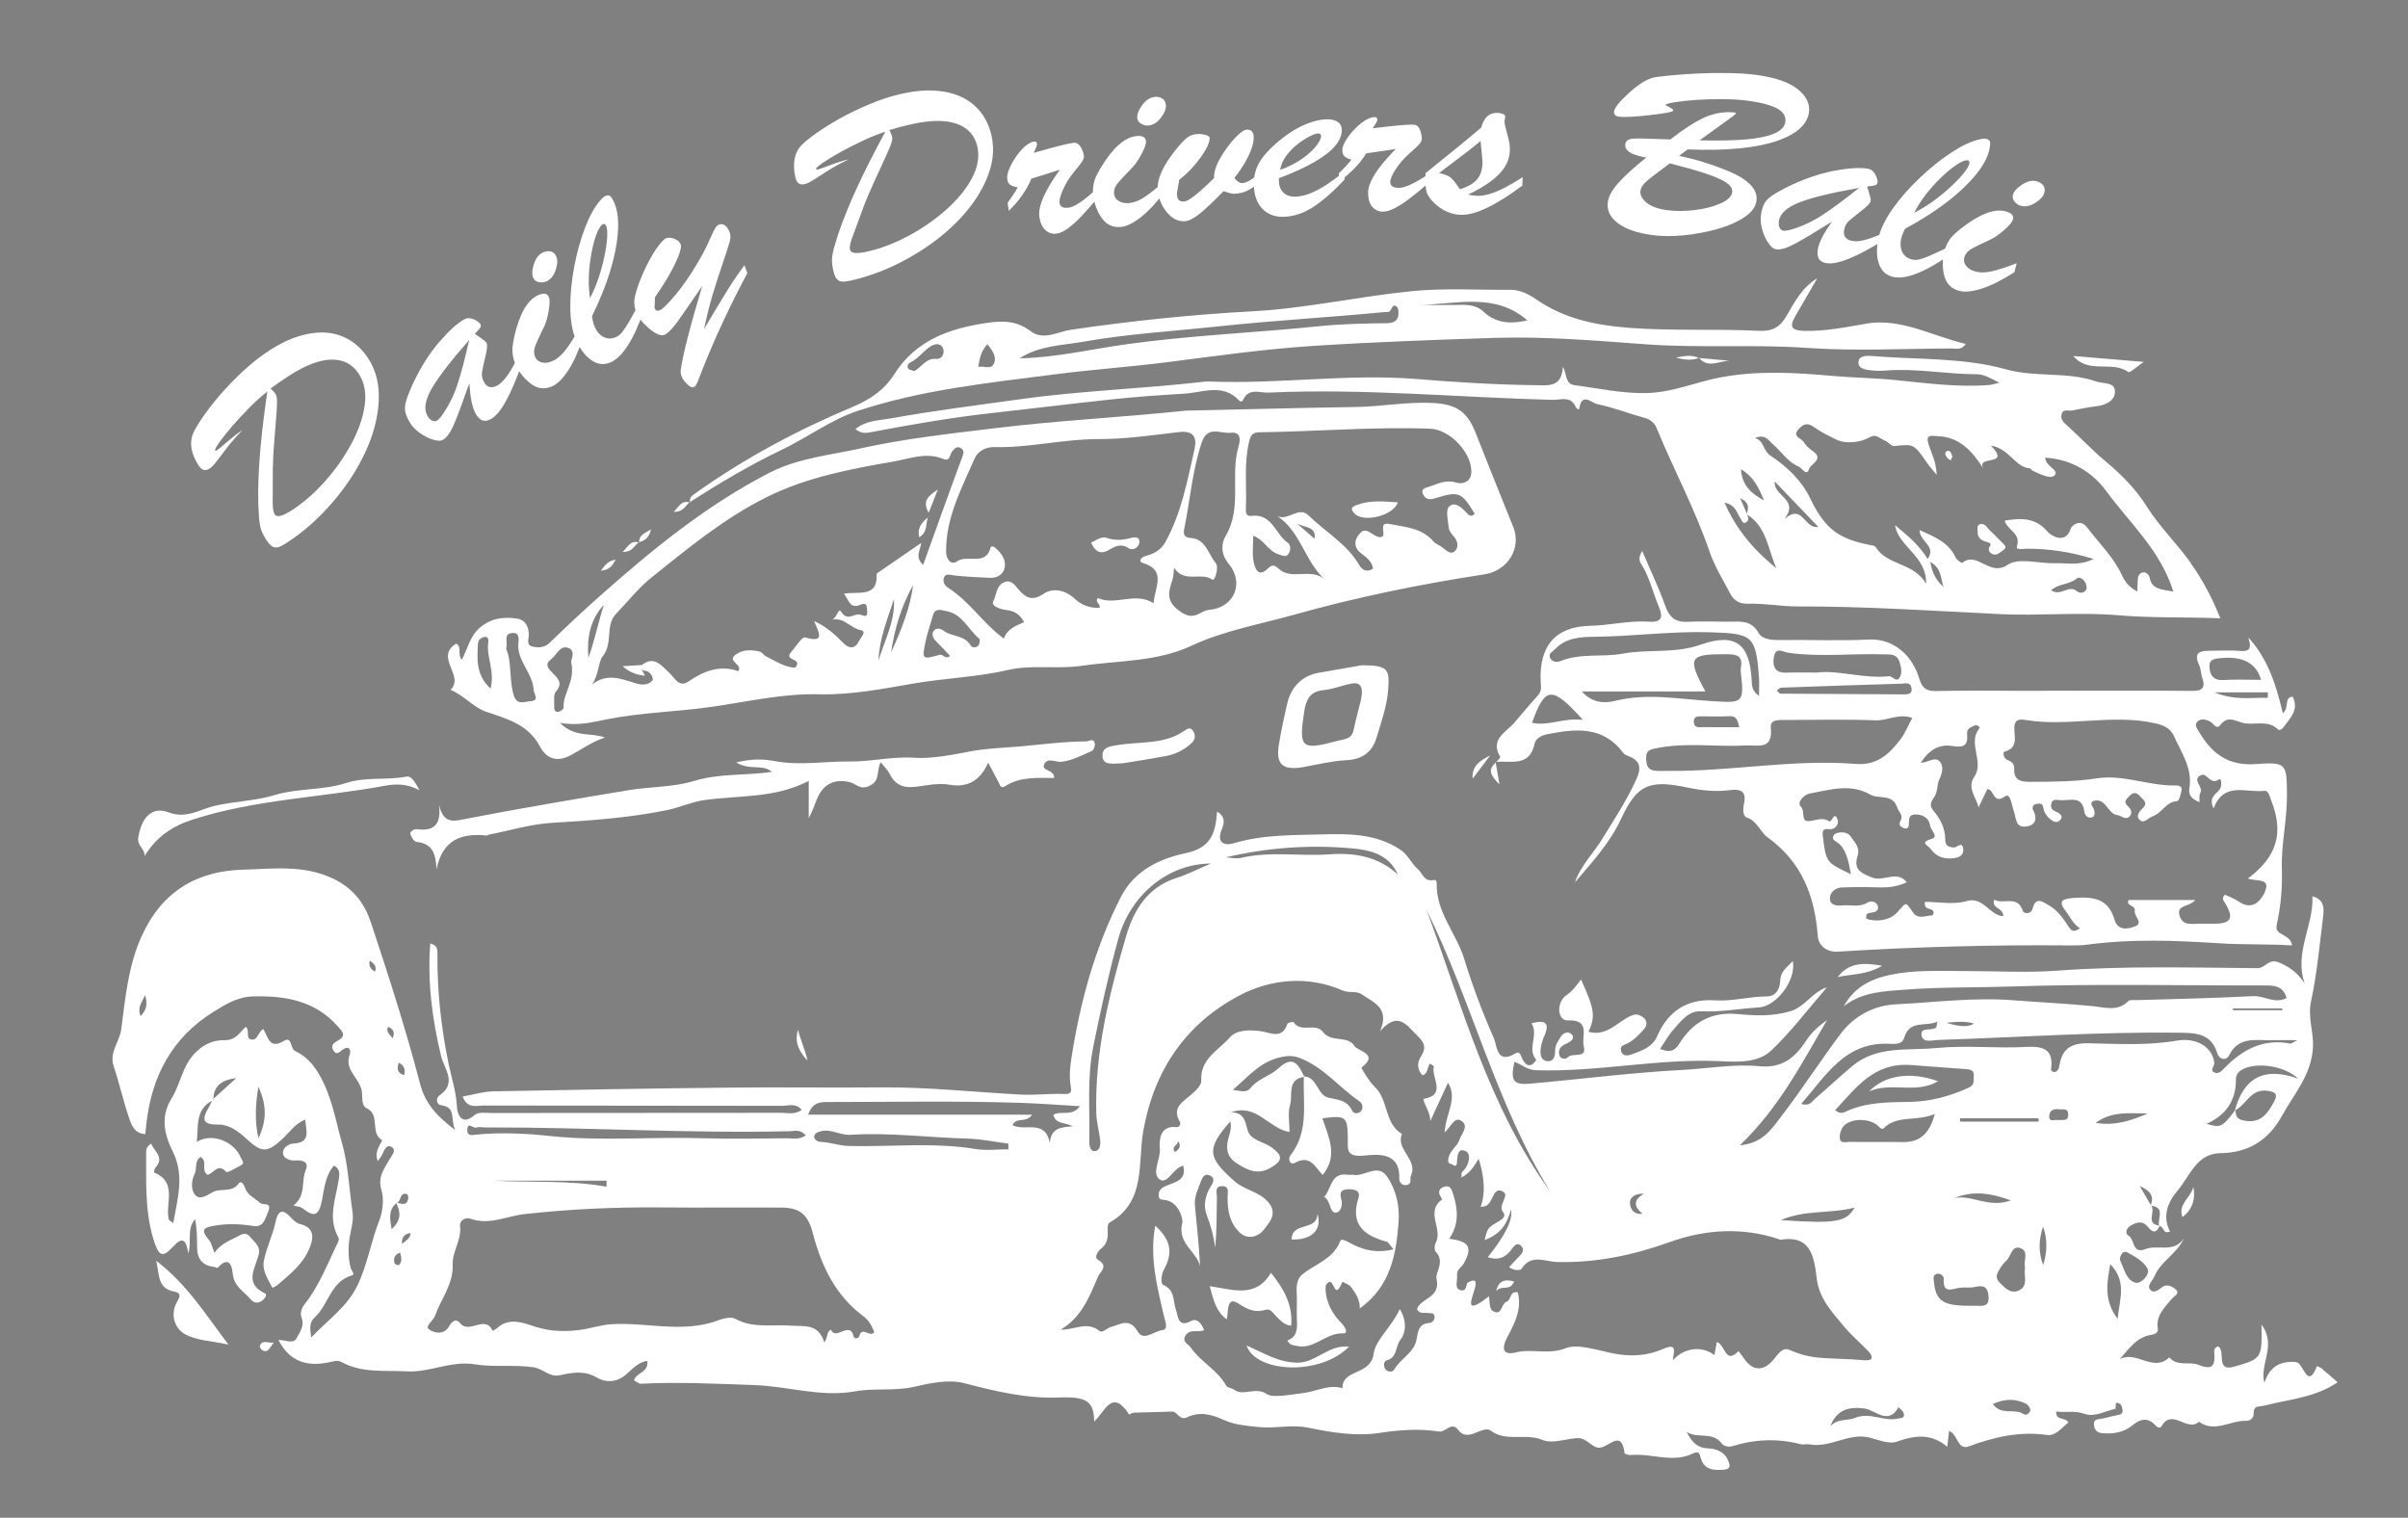 <?xml version="1.0" encoding="UTF-8"?>
<svg id="Layer_1" data-name="Layer 1" xmlns="http://www.w3.org/2000/svg" viewBox="0 0 661.25 416.78">
  <rect x="0" y="0" width="661.25" height="416.78" fill="#808080" stroke="none"/>
  <defs>
    <style>
      .cls-1 {
        fill: #fff;
      }
    </style>
  </defs>
  <path class="cls-1" d="M211.98,211.96c-2.65-2.26-6.05-.28-9.8-2.59,4.23-1.04,7.42-.96,10.54-.37,6.93,1.31,13.84,.02,20.75,.11,5.86,.08,11.5-1.45,17.54-1.02,4.75,.33,10.26-.77,15.29-1.73,4.55-.87,9.18-1,13.67-1.38,6.05-.52,12.13-1.36,18.25-1.39,.89,0,2-1.01,2.4,.46,.17,.63-.25,1.93-.74,2.14-2.74,1.2-5.53,2.7-8.42,3-1.61,.17-3.81-1.3-4.73,.71-.87,1.9,2.82,1.3,2.74,3.75-4.6-.05-9.31-.41-13.46,2.24-1.28,.81-1.47-.49-1.86-1.21-.91-1.66-1.78-3.34-2.8-5.25-2.24,5.05-5.7,6.91-10.67,6.05-3-.52-6.13,.18-8.92,.54-4.09,.53-6.01-.62-7.65-3.82-.44-.86-1.21-1.56-2.28-2.9-1.22,2.51-.1,4.89-2.8,6.36-2.76,1.51-3.89-.46-5.72-.89-4.36-1.04-7.39,.74-8.98,4.66-.59,1.44-1.03,2.92-2.25,5.25v-10.25c-9.38,4.9-19.28,3.9-28.79,5.3-3.53,.52-6.81,2.08-10.38,2.79-10.37,2.07-20.8,2.82-31.32,3.44-5.89,.34-11.69,2.14-17.53,3.28-.16,.03-.31,.21-.45,.2-6.87-.72-12.13,1.14-13.75,9.31-.15-4.34-1.14-7.15-5.5-7.56-.67-.06-1.5-1.39-1.69-2.25-.11-.48,.91-1.37,1.88-1.24,4.47,.6,6.74-1.12,5.98-6.72,1.34,5.55,4.2,4.5,7.76,3.81,14.72-2.85,29.5-5.34,44.29-7.8,5.97-.99,12.24-.79,17.95-2.52,7.1-2.16,14.29-1.46,21.45-2.51Z"/>
  <path class="cls-1" d="M115.19,217c-3.55-1.9-6.67-1.74-9.47-1.23-17.5,3.23-35.46,3.75-52.62,9.22-5.91,1.88-10.21,4.88-13.43,10.13,.26-2.04-2.07-2.77-1.7-5.12,.84-5.29,3.56-8.7,8.31-6.92,5.01,1.87,8.7-.89,12.61-1.78,5.52-1.25,11.27-1.38,16.5-2.96,6.49-1.96,13.29-1.27,19.43-3.27,5.67-1.85,11.28-.73,16.83-1.81,1.33-.26,2.33,1.54,3.55,3.73Z"/>
  <path class="cls-1" d="M74.82,353.64c-1.28-2.38-2.91-4.78-2.35-7.51,.74-3.63,2.47-7.06,3.23-10.69,.87-4.17,2.75-2.68,4.35-.93,.71,.78,1.53,1.43,2.3,1.61,4.46,1.07,3.63,4.32,2.52,6.93-1.79,4.19-5.42,7.04-8.83,9.95-.23,.2-.55,.3-1.21,.64Z"/>
  <path class="cls-1" d="M42.91,346.22c8.6,6.63,13.48,14.66,19.82,23.01-4.79-1.05-8.9-1.11-12.02-2.9-2.53-1.45-4.02-4.99-2.3-8.44,.69-1.39,1.91-2.76-.71-3.26-4.39-.84-3.91-4.37-4.79-8.42Z"/>
  <path class="cls-1" d="M308.38,209.6c-3.21,.11-5.52,.55-5.63-1.99-.1-2.45,2.02-2.65,4.1-3,6.17-1.05,12.79-.05,18.36-3.93,.76-.52,1.72-1.16,2.46,.11,.65,1.12,.61,2.2-.36,3.16-2.05,2.01-4.54,3.19-7.31,3.7-4.33,.79-8.68,1.46-11.62,1.95Z"/>
  <path class="cls-1" d="M569.34,97.76c6.05,.51,12.11,1.02,19.32,1.62-2.04,1.41-3.77,3.06-4.15,2.8-4.65-3.28-10.9,.63-15.18-4.42Z"/>
  <path class="cls-1" d="M504.66,268.3c2.93-3.88,6.88-4.07,12.18-3.09-4.31,2.57-8.38,2.22-12.18,3.09Z"/>
  <path class="cls-1" d="M599.33,334.22c-1.36-3.55,2.18-5.13,2.98-8.31q.99,5.23-2.98,8.31Z"/>
  <path class="cls-1" d="M219.16,282.81c.71,2.91,1.99,5.59,2.59,8.46-2.23-2.42-3.72-5.07-2.59-8.46Z"/>
  <path class="cls-1" d="M404.39,213.83c-.28-3.57,2.16-5.03,4.81-6.37l-4.81,6.37Z"/>
  <path class="cls-1" d="M410.7,209.23c.36,2.07,.71,4.14,1.07,6.21-1.73-1.9-3.79-3.78-.95-6.08-.01-.01-.12-.13-.12-.13Z"/>
  <path class="cls-1" d="M466.56,98.32c2.82,.25,5.64,.49,8.46,.74-2.84-.02-5.96,2.22-8.44-.77,0,0-.02,.04-.02,.04Z"/>
  <path class="cls-1" d="M75.19,368.7c-1.21,1.33-1.47,2.99-3.18,2.06-.34-.19-.76-.88-.65-1.16,.64-1.77,2.08-.78,3.84-.9Z"/>
  <path class="cls-1" d="M175.54,149.04c-.21-2.04,1.39-2.53,3.23-3.68-.52,2.36-1.75,3.13-3.36,3.55l.14,.13Z"/>
  <path class="cls-1" d="M175.41,148.91c-1.21,.87-1.74,2.75-4.4,2.63,1.58-1.58,2.26-3.34,4.53-2.51,.01,0-.13-.12-.13-.12Z"/>
  <path class="cls-1" d="M164.97,156.74c1.23-1.59,1.92-2.67,4.09-3.06-.94,1.67-1.59,2.79-4.09,3.06Z"/>
  <path class="cls-1" d="M189.4,137.92c-1.21,.87-1.74,2.75-4.4,2.63,1.58-1.58,2.26-3.34,4.53-2.51,.01,0-.13-.12-.13-.12Z"/>
  <path class="cls-1" d="M466.58,98.28c-1.84,.68-3.68,.65-6.36-.08,2.66-.58,4.49-.75,6.32,.12,0,0,.03-.04,.03-.04Z"/>
  <g>
    <path class="cls-1" d="M410.8,209.35s.07-.09,.11-.13c-.07,0-.14,0-.22,.02l.1,.12Z"/>
    <path class="cls-1" d="M625.15,254.2c1.16-5.23,1.63-10.21,1.46-15.71-.2-6.49,1.43-13.29,1.4-20.05-.05-8.76-.05-9.23-8.58-8.62-7.35,.53-11.84-2.69-15.35-8.5-.63-1.05-1.57-2.13-.75-3.06,.92-1.06,2.43-.77,3.67-.07,.88,.5,1.64,2.32,2.74,.87,1.79-2.37,3.62-1.36,5.65-.69,3.35,1.11,7.37-1.04,10.35,2.11,.09,.1,.92-.26,1.16-.58,1.85-2.56,4.54-4.9,2.68-8.59-2.48,.21-.85,3.04-2.7,4.56-1.86-7.93-4.16-15.02-9.47-20.81,.61,2.24,1.08,3.98-2.25,3.69-2.7-.23-5.43-.04-8.14-.05-2.69,0-4.81,.27-3.12,3.93,.51,1.11,.48,2.5,.93,3.78,.7,1.98,.26,3.33-2.55,3.31-15.76-.12-31.51-.03-47.27-.02-7.83,0-15.66-.11-23.49,.06-2.66,.06-3.76-.99-4.47-3.37-1.92-6.46-7.1-11.1-13.82-10.77-8.14,.4-16.32,.03-24.48,.13-2.26,.03-4.84-.15-5.84-1.94-2.12-3.77-5.37-3.06-8.55-3.09-3.66-.03-7.34-.13-10.99,.03-3.28,.15-4.96-1.21-6.07-4.34-1.76-4.98-4.07-9.76-6.35-15.13-.98,1.76-.9,2.6-.28,3.56,2.3,3.61,3.18,7.81,4.83,11.7,1.21,2.86,.92,4.43-2.67,4.18-5.47-.37-10.81,1.02-16.29,1.14-9.51,.2-13.92,5.69-13.46,15.28,.06,1.26,.36,2.6-.71,3.77-2.21,2.43-4.32,4.96-6.45,7.47-2.3,2.73-6.87,4.52-3.95,9.48,.11,.19-.6,.85-1.03,1.36,4.1-.35,9.13,1.43,10.48-5.04,.27-1.27,1.69-2.21,3.39-2.54,7.84-1.55,15.4-2.37,20.99,5.16,.35,.47,1.09,.71,1.68,.95,3.27,1.36,3.11,3.49,1.83,6.33-2.56,5.69-5.99,10.84-9.22,16.14-2.47,4.06-6.03,7.44-7.59,12.08,4.6-5.45,9.51-10.7,12.55-17.21,4.49-9.62,7.65-11.1,18.47-8.8,3.76,.8,7.81,1.19,11.58,.68,3.63-.49,4.39,.98,3.82,3.68-.34,1.63-.34,3.48,.77,3.85,2.91,1,3.75,4.03,5.59,5.35,9.52,6.83,13.07,16.2,13.91,27.29,.21,2.78,2.81,4.35,5.3,4.2,21.34-1.33,42.69-1.92,64.07-1.72,1.65,.02,3.32-.03,4.96-.25,11.92-1.58,23.92-1.12,35.8-.34,6.73,.44,13.34,.15,20.08,.59-.34-3.2-4.83-2.68-4.22-5.45Zm-2.4-62.58c-4.47-.11-8.98,.82-14.61-1.49h14.63c0,.5-.01,.99-.02,1.49Zm-12.47-10.94c5.65-.44,9.32,1.43,10.62,6.01-3.78,0-7.11-.16-10.41,.05-3.09,.19-3.79-1.94-3.76-4.04,.02-1.79,1.98-1.89,3.55-2.02Zm-85.36,8.25c.27,1.78-1.06,1.75-2.23,1.75-11.26-.05-22.53-.11-33.79-.2-.22,0-.44-.36-.99-.84,.62-.46,.87-.79,1.12-.8,11.04-.4,22.08-.78,33.12-1.1,1.01-.03,2.5-.54,2.76,1.2Zm-37.81-8.43c.48-3.05,2.41-1.46,4.11-1.23,8.64,1.21,17.34,.13,26.01,.42,1.78,.06,3.61-.29,4.38,2.08,.48,1.48,.81,3.02,.05,4.28-.92,1.52-1.91-.47-3.01-.35-6.96,.74-13.77-1.77-19.74-1.01-3.48,0-5.98-.06-8.47,.02-3.07,.1-3.72-1.77-3.33-4.21Zm-60.08-2.23c2.95-3.2,7.18-3.37,10.88-3.41,10.58-.1,21.09-1.57,31.7-1.24,11.69,.37,12.56,.86,13.42,12.48,.11,1.48,.01,2.97,.01,4.98-1.88-1.23-1.95-2.65-2.02-4.19-.49-10.03-4.38-13.25-14.05-9.85-7.11,2.5-14.29,1.15-21.37,2.46-5.54,1.03-11.45-.22-16.96,1.99-1.14,.46-2.45,.34-3.01-.93-.49-1.13,.78-1.64,1.39-2.3Zm-6.33,20.21c3.62-10.04,5.42-10.27,13.99-.79-5.36-.66-9.51,1.8-13.99,.79Zm22.72-6c-3.15,.79-6.39,.38-9.05-2.61h33.93c-5.07-9.39-4.43-10.27,5.76-10.22,2.77,.01,4.61,.34,4,3.7-.09,.48-.05,1,0,1.49,1.02,8.46,.27,8.18-7.99,7.69-8.8-.52-17.75-2.3-26.66-.05Zm34.18,7.21c-3.32,0-6.59,.04-9.86-.02-1.03-.02-2.47,.41-2.6-1.36-.13-1.82,1.27-1.58,2.37-1.59,2.46-.04,4.92,.1,7.37-.05,2.12-.13,2.31,1.32,2.72,3.02Zm-19.42,12c-1.33-.01-2.68,.11-3.98-.09-1.87-.29-2.14-1.75-2.15-3.37-.01-1.49,.3-2.21,2.07-2.61,8.37-1.9,16.82-.45,25.22-.91,3.35-.18,7.59,1.39,6.93-4.92-.25-2.36,2.5-2.08,4.29-2.08,8.14-.01,16.29-.23,24.42,.1,3.33,.14,6.37-2.01,10.14-.66-1.19,2.21-1.96,4.21-3.21,5.84-3.06,4-6.38,7.26-12.28,6.79-17.2-1.38-34.26,2.09-51.44,1.91Zm163.7,33.45c-1.34,2.69-3.66,4.85-7.19,2.38-1.15-.8-2.54-1.26-3.72-1.84-1.02,1.09-.35,1.63,.08,2.35,2.44,4.08,1.66,5.56-2.9,5.63-1.33,.02-2.67,.02-4,0-2.2-.04-4.87,.74-5.67-2.37-.76-2.92,2.69-2.12,4.36-4.15h-18.3c-.89,1.65,1.97,1.44,1.68,2.96-.29,1.47,2.45,3.32,.15,4.25-1.83,.74-4.78,1.44-5.72-1.83-1.73-6.03-6.22-6.32-11.36-5.92-3.07,.24-4.2,.87-1.96,3.7,1.21,1.53,1.92,3.45,3.86,4.63-1.43,.88-2.14,1.01-3.02-.29-1.52-2.27-3.04-4.62-5.53-6.02-1.69-.95-3.57-2.55-4.47,.86-.46,1.75-2.46,1.37-2.64,.78-1.43-4.66-5.42-1.75-7.9-3.2-.82,2.58,2.44,2.02,2.48,4.53-3.88-.23-5.44-5.5-10.06-4.14-3.57,1.05-7.7,.21-11.46,.21-.38,2.77,2.48,1.25,2.39,3.1-.09,.16-.24,.62-.39,.62-1.82,.03-3.84,1.24-5.31-.87-2.24-3.2-1.72-2.71-4.42,.16-1.81,1.93-5.29,2.67-8.33,1.63-.24-1.08,.12-1.52,.9-1.6,1.18-.13,2.57-.42,2.25-1.82-.29-1.27-1.86-1.64-2.91-1-2.21,1.35-4.54,.55-6.8,.75-1.52,.14-3.42,.04-3.47-1.83-.05-1.71,1.42-3.01,3.26-3.09,3.33-.13,6.66-.14,9.99-.03,2.67,.09,5.24-.15,7.85-1.4-2.68-3.42-6.32-.03-9.57-1.32-3.44-1.36-5.03-2.38-3.92-5.97,.72-2.31-.85-3.71-1.92-5.29-1.21-1.79-4.13-.99-4.42-.62-1.3,1.62,.53,1.85,1.51,2.86,1.92,2,2.41,5.1,2.99,8.11-6.93-3.25-6.79-3.27-7.73-10.51-.26-2.03,.69-1.93,1.82-1.85,1.92,.14,2.56-1.65,2.29-2.46-.96-2.92-1.58,.84-2.39,.3-1.91-1.26-3.67-.17-5.54-.04-2.36,.16-.89-2.72-2.24-4.04-1.14-1.11,.97-3.27,2.45-3.53,5.54-.99,11.08-2.9,16.73,.31,2.3,1.31,6-.41,7.34,3.54,.4,1.18,1.72,2.14,.93,3.53-.77,1.35,.1,1.87,1,2.13,1.24,.36,1.26-.73,1.26-1.53,0-1.29,.18-2.24,1.86-2.25,2.18-.01,3.74,1.24,3.94,3.02,.14,1.26,2.54,3.12,.39,3.73-3.43,.97-.85,1.8-.26,2.65,1.58,2.27,3.81,2.98,6.49,2.6,1.49-.21,2.65-.82,2.5-2.45-.23-2.39-1.73-.4-2.53-.46-1.61-.13-2.4-.45-2.41-2.26,0-3-1.35-5.64-3.22-7.82-1.44-1.68-.41-2.83,.3-3.95,.94-1.49,.59-3.25,1.3-4.68,.8-1.62,1.21-3.48,.27-4.72-1.34-1.78-3.25,.06-5.36,.18,2.13-3.46,5.07-5.26,8.64-4.63,3.15,.55,4.38-.16,4.08-3.24-.16-1.61,.97-1.87,1.98-2.35,.8-.38,1.64,.42,1.43,.67-3.45,4.18,1.43,9.21-1.44,13.38-2.03,2.96,.42,5.44,1.19,8.37,.78-1.64,1.57-3.28,2.39-4.98,1.9-.09,1.52,4.41,4.89,1.96,1.45-1.06,1.85,2.57,2.37,4.01,.69,1.92,.37,4.56,3.24,4.3,2.72-.25,3.37-2.1,2.05-4.6-.3-.56,0-1.39,.76-1.57,.78-.18,1.85-.32,2.02,.77,.19,1.22,.64,2.16,1.53,3.01,.92,.87,2.08,1.66,3.02,.72,1.31-1.31-.23-2.1-1.17-2.49-1.26-.52-1.38-1.36-1.06-2.35,.32-1.02,1.37-.84,2.1-.75,2.63,.35,6.36-1.61,6.92,3.29,.11,.93,1.08,1.88,2.18,1.39,.81-.36,.67-1.41,.38-2.23-.25-.7-1.16-1.31-.32-2.14,3.69-1.28,3.97,3.44,6.82,3.81,1.05,.14,2.12,1.39,3.18,.49,1.08-.92,.62-2.11-.33-2.97-1.34-1.2-.37-1.89,.44-2.76,1.04-1.12,1.96-1.05,2.9,.05,.81,.94,2.33,1.72,.78,3.25-.99,.98-2.06,2.28-.73,3.36,1.14,.93,2.28-.72,3.46-1.11,2.54-.84,3.62-4.03,6.75-4.16,.45-.02,.99-1.94,1.16-3.04,.17-1.09-.83-1.27-1.68-1.25-7.27,.16-14.27-3.09-21.57-1.96-5.93,.92-11.85,.92-17.81,.96-2.74,.02-5.1-.08-4.9-3.78,.06-1.12-.82-1.84-1.77-2.18-1.32-.48-1.31-2.22-.98-2.3,4.07-1.03,2.68-4.25,2.79-6.75,.11-2.41,1.8-2.18,3.16-1.96,11.75,1.91,23.63-1.73,35.39,.87,2.46,.54,4.29,1.32,5.31,3.59,2.06,4.59,5.15,8.87,4.19,14.39-.33,1.91,.97,2.99,2.79,3.7,.06-.91-.16-1.89,.22-2.52,1.02-1.69-2.56-3.73,.3-4.94,1.53-.65,2.45,2.94,4.92,1.18,.54-.39,.83,1.73,.14,2.73-.97,1.39-3.2,2.18-1.71,5.29,2.83-7.53,8.98-4.24,13.93-4.84,1.22-.15,1.5,1.64,1.89,2.62,3.53,8.88,1.65,15.45-6.37,21.43,2.03,.92,6.63-.34,4.51,3.91Z"/>
  </g>
  <path class="cls-1" d="M373.91,182.69c-3.09,.54-7.42,1.3-11.75,2.05-4.78,.83-7.66,4.12-8.65,8.35-.88,3.78-1.72,7.62-2.34,11.47-.89,5.46,1.18,7.1,6.88,6.06,3.84-.7,7.68-1.66,11.55-1.85,4.41-.21,7.19-2.15,8.4-6.19,1.3-4.34,2.85-8.59,3.2-13.23,.43-5.73-.1-6.64-7.29-6.66Zm-.16,9.4c-.47,1.91-1.36,5.21-2.09,8.55-.52,2.37-2.72,2.36-4.21,2.76-10.13,2.75-10.86,2.08-9.31-7.99,.46-2.99,1.43-5.56,5.27-5.89,2.55-.22,5.02-1.28,7.56-1.78,2.24-.44,3.58,.37,2.78,4.36Z"/>
  <path class="cls-1" d="M382.67,343.06c-1.02-1.16-1.36-1.93-1.88-2.07-6.18-1.69-10.08-4.7-7.76-11.97,.62-1.96-.8-2.44-2.61-2.45-2.11,0-2.65,.83-2.1,2.73,.51,1.77-.3,3.89-1.72,3.68-1.55-.23-1.16-3.32-2.98-4.27,2.05-2.16,1.7-6.86,6.51-6.11,.49,.08,1.01-.07,1.5,.02,3.09,.58,6.68-3.24,9.22,.41,2.54,3.65,3.54,8.1,3.21,12.57-.68,8.93-2.18,17.61-10.65,23.7,.07-2.42-1.17-4.17-2.4-5.87-.5-.69-1.56-.98-2.36-1.45-2.61,6.18-2.03-2.64-4.59,.94-.34,2.96,.89,6.95,4.25,10.36,.89,.9,2.24,2.93,.46,2.87-4.7-.17-7.82,4.47-12.58,3.47-.99-.21-1.99-.16-2.68-1.52,2.55-.89,2.78-2.98,2.64-5.37-.15-2.66,.08-5.33-.07-7.99-.1-1.76,.21-3.63,1.35-4.61,3.57-3.06,8.68-4.24,10.62-9.37,.35-.92,2.44,.48,3.55,1.02,3.32,1.63,6.65,2.36,11.11,1.29Z"/>
  <path class="cls-1" d="M348.99,349.5c3.6,4.41,6.07,8.92,5.58,14.52-1.71-.04-2.91-1.35-4.16-2.6-.8-.8-1.52-2.14-2.79-1.76-2.95,.87-4.85,.05-7.56-1.7-3.3-2.13-2.68,2.09-3.19,4.33-3.1-2.25-3.68-5.57-4.67-9.1,6.14,.86,12.66,3.49,16.81-3.7Z"/>
  <path class="cls-1" d="M342.32,369.49c4.7,2.02,8.68,4.66,13.93,4.71,5.18,.05,8.48-5.02,14.21-4.4-7.96,8.1-25.64,7.17-28.14-.31Z"/>
  <path class="cls-1" d="M354.65,340.37c.22-5.09,7.01-2.07,7.14-7.1,1.34,4.58-1.71,7.3-7.14,7.1Z"/>
  <path class="cls-1" d="M415.82,351.93c-.36,.58-.44,.73-.54,.86-1.13,1.5-3.29,.16-4.41,1.78,.61-2.91,2.39-3.39,4.95-2.65Z"/>
  <path class="cls-1" d="M532.2,296.93c-6.2,3.57-12.75,.1-18.91,2.75,4.26-4.44,11.43-5.53,18.91-2.75Z"/>
  <path class="cls-1" d="M176.23,182.62c-.38,1.19,.5,2,.88,2.96-2.02-.26-3.96-.72-6.15-2.63,2.24-.14,3.75-.23,5.27-.33Z"/>
  <path class="cls-1" d="M257.54,134.43c-1.07,2.7-1.69,4.29-2.52,6.38-1.74-3.09-.36-4.52,2.52-6.38Z"/>
  <path class="cls-1" d="M254.79,142.11c-.59,1.81-.08,4.06-2.35,5.42-.64-2.5,.65-4.04,2.35-5.42Z"/>
  <path class="cls-1" d="M303.74,147.65c2.16,.78,4.3,.73,6.53,.15,.84-.22,2.74-.73,2.62,1.09-.1,1.48-1.83,2.41-2.99,1.64-2.15-1.43-3.79-.45-5.44,.51-1.54,.9-2.78,.9-3.92-.46-.39-.46-.63-1.05-.93-1.57,1.33-.58,2.5-1.67,4.14-1.36Z"/>
  <path class="cls-1" d="M383.86,137.97c-1.25,3.69-9.49,5.67-11.94,3.01-1.06-1.15-1-1.7,.71-2.33,3.72-1.37,7.42-.95,11.22-.69Z"/>
  <path class="cls-1" d="M546.6,149.7c.04-.46,.08-.57-1.35-.98-1.47-.43-2.25-1.26-2.18-2.78,.03-.74-.34-1.82,.77-2.01,1.36-.24,1.88,1.1,2.69,1.83,1.1,.98,2.12,2.05,3.14,3.12,.62,.64,1.72,1.33,.39,2.24-.86,.59-1.79,1.54-2.91,1.04-.94-.42-1.44-1.31-.54-2.44Z"/>
  <path class="cls-1" d="M536.16,125.44c-.44,.32-.15,1.31-.93,.72-.45-.34-.93-.89-1.03-1.41-.17-.89,.72-1.08,1.2-.82,.41,.22,.52,1,.76,1.51Z"/>
  <path d="M217.7,325.48c20.72,1.85,41.48,.94,62.17,2.06-20.81,1.58-41.53,.17-62.17-2.06Z"/>
  <g>
    <path class="cls-1" d="M189.54,138.04c-.02-.07-.02-.13-.04-.19-.03,.02-.07,.04-.1,.06l.14,.13Z"/>
    <path class="cls-1" d="M512.48,88.89c-5.69,.96-11.26,2.12-17.09,1.97-3.64-.1-3.99-1.3-2.36-4.08,2.02-3.44,4-6.91,6-10.36-4.13,2.49-6.25,6.51-8.46,10.36-1.78,3.09-3.93,4.26-7.55,4.07-11.91-.6-23.83,.09-35.79-.84-9.25-.71-17.66-2.5-25.33-7.77-2.11-1.45-4.52-2.7-7.3-2.67-8.92,.09-17.91-.5-26.75,.37-14.65,1.44-29.16,4.75-43.82,5.54-16.79,.9-33.39,2.65-50,5.08-3.52,.52-7.52,3.04-10.99,.4-3.74-2.84-7.44-2.96-11.9-2.31-10.45,1.51-19.67,4.78-25.63,14.2-2.73,4.31-6.71,6.93-11.38,8.89-15.13,6.34-29.55,14.04-42.95,23.56-.8,.57-1.98,1.17-1.68,2.54,8.18-5.24,16.5-10.18,25.29-14.39,7.02-3.36,13.38-8.19,20.8-10.64,17.44-5.76,35.68-7.64,53.77-9.98,10.4-1.35,20.93-2.06,31.32-3.39,13.32-1.71,26.66-3.6,40.01-4.46,16.48-1.06,33.03-1.65,49.56-2.19,14.05-.46,28.05,.77,42.08,1.78,14.54,1.05,29.15-.06,43.77,.96,13.26,.93,26.63,.21,39.95,.16,1.11,0,2.5,.57,3.76-1.25-9.34-2.19-17.73-7.18-27.33-5.57Zm-255.32,9.67c-2.95-.3-4.15,2.37-6.08,3.34-.78-.29-1.41-.32-1.64-.64-.43-.6-.16-1.39,.44-1.67,2.28-1.07,3.68-3.24,5.73-4.53,.94-.59,2.73-1.04,3.36,.63,.55,1.44-.43,3.01-1.81,2.87Zm15.67,1.49c-.81,1.46-2.68,.36-4.2,.71,.37-2.3,.72-4.3,2.51-6.24,1.51,1.88,2.72,3.67,1.69,5.53Zm111.07-13.04c-.42,1.46-1.75,1.73-3.2,1.75-6.27,.06-12.5,.2-18.79,.85-17.46,1.79-35,2.48-52.43,4.9-9.83,1.36-19.56,3.7-29.48,3.89,5.4-3.52,11.57-3.52,17.4-4.55,12.26-2.17,24.72-2.89,37.1-4.22,15.03-1.61,30.1-2.45,45.14-3.88,.5-.05,.99-.11,1.49-.09,1.17,.04,.93-2.63,2.44-1.42,.53,.43,.57,1.92,.32,2.78Zm23.45-1.44c-2.26-2.13-5.14-1.87-7.95-1.83-3.07,.04-6.14,0-9.22,0,9.99-.28,20.54-3.41,29.24,4.24-4.4,1.01-8.55,.9-12.08-2.42Z"/>
  </g>
  <path d="M88.54,315.02c-.28-8.51-8.12-11.01-12.02-16.64-1.36-1.96-4.08-1.31-5.33-3.25-.42-.66-1.36-1.23-.6-2.05,.35-.37,1.24-.46,1.83-.35,5.77,1.07,17.43,15.1,17.61,21.16,0,.18-.46,.37-1.48,1.12Z"/>
  <path d="M476.74,287.63c-.99,0-2.01,.13-2.97-.03-1.27-.22-3.33,.91-3.58-1.32-.24-2.14,1.42-2.56,3.29-2.69,2.42-.17,4.81-.73,7.23-.92,1.54-.12,3.31-.53,3.4,2.21,.1,2.79-1.42,2.85-3.4,2.76-1.32-.06-2.64-.01-3.97-.01Z"/>
  <path d="M330.72,268.43c-.22-2.63,1.9-4.51,1.54-7.05-.03-.24,.29-.74,.5-.77,7.81-1.07,8.04-9.09,12.32-13.39,.46-.47,.98-.88,2.11-1.9-3.13,10.02-11.05,15.65-16.46,23.11Z"/>
  <path d="M111.55,297.19c4.46,8.73,6.48,18.42,11.06,27.09-6.33-7.94-8.08-17.78-11.06-27.09Z"/>
  <path d="M244.43,338.96c2.53,1.03,4.85,1.63,7.46,1.84,2.03,.16,4.05,1.85,2.81,4.56-.46,1-.56,3.65-3.02,.8-2.15-2.49-5.56-3.92-7.25-7.2Z"/>
  <path d="M272.82,343.91c-.53,5.45-2.55,6.85-11.37,7.56,4.08-2.71,7.69-5.11,11.37-7.56Z"/>
  <path d="M297.86,328.22c-4.9-.28-9.68,1.28-14.51,.45,4.82-1.44,9.71-1,14.51-.45Z"/>
  <path class="cls-1" d="M384.97,311.39c-4.88-2.9-3.62-9.33-7.45-12.93-1.59-1.5-3.75-5.22-3.66-5.29,5.02-3.8-1.03-4.45-1.96-5.98-1.78-2.92-6.38-.82-8.63-3.82-1.99-2.65-6.05,.41-8.06-2.68-.11-.16-1.59,.14-1.69,.47-1.44,4.4-4.74,2.36-7.31,2.01-3.17-.43-6.65-.42-8.56,1.78-3.05,3.5-8.16,5.83-7.77,11.84,.08,1.24-1.63,2.82-2.84,3.86-2.34,2.02-5.33,3.57-3.01,7.46,.32,.54-.18,1.48-.95,1.4-4.83-.54-4.73,3.98-4.58,5.99,.21,2.96-2.43,6.8,.04,8.43,2.04,1.35,3.68-3.22,6.36-3.84,1.07,3.99-2.18,4.5-4.59,5.51-1.41,.59-2.27,1.29-2.11,2.88,.08,.81,.53,.94,1.33,.99,4,.26,5.43,5.11,5.12,6.37-1.4,5.74,3.99,7.74,4.9,11.92-.3-5.65-.85-11.16-1.42-16.67-.25-2.39,.83-4.47,1.62-6.6,.39-1.05,.92-2.37,2.43-1.73,1.51,.63,1.06,1.86,.4,2.87-1.66,2.52-2.2,5.53-1.2,8.06,1.15,2.91,1.86,5.81,2.35,8.89,.41-4.65,.35-9.25,.44-13.84,.02-1.13-.75-3.02,1.44-3.02,2.14,0,1.48,1.85,1.48,3.01,.02,3.52,.45,6.77,3.1,9.5,2.65,2.73,5.76,.96,6.84-.52,1.3-1.78,4.02-4.31,1.27-7.56-2.55-3.01-6.47-3.24-9.39-5.86-7.21-6.43-7.8-8.69-1.05-16.35,.33,1.61,.01,2.81-.42,4.25-.77,2.55-.84,5.24,1.92,7.08,2.97,1.98,5.89,3.51,9.5,1.45,3.43-1.96,3.49-3.36,.28-5.67-2.22-1.6-5.77-1.86-6.56-4.76-.7-2.58-1-4.81-4.52-4.82,7-2.61,10.32,4.5,16.06,5.38,0-2.51-.54-5.16,.14-7.44,.8-2.68-.93-6.93,3.77-7.68-.26,7.36,1.48,15.04-3.72,21.61-.56,.7-.33,2.85,1.46,1.9,4.08-2.18,5.39,1.33,7.44,3.41,4.38-5.33,1.58-10.46-.08-15.56,6.5-.84,6.88-.51,6.99,5.47,.05,2.79-.72,5.24,4.37,4.78,3.24-.29,10.07-1.32,9.74,6.27-.04,1.05,.91,2.27,2.4,1.7,1.1-.42,.48-1.74,.75-2.28,2.24-4.6-4.24-7.28-2.39-11.64Zm-62.34,4.97c-1.22-1.73,1.23-1.89,.77-3.15,1.16,1.53,.42,2.34-.77,3.15Zm51.19-11.35c-.66,.95-2.11,.9-2.52,0-1.32-2.94-3.95-2.99-6.51-3.58-3.16-.74-2.94-5.62-6.69-5.85,.02,.05,.04,.09,.06,.13,0,0-.14-.14-.14-.14,.03,0,.05,0,.08,.01-1.94-4.48-3.71-5.24-7.01-2.22-2.36,2.16-5.62,2.83-7.63,5.36-1.17,1.48-2.67,.85-4.91,.57,4.32-3.74,7.49-7.67,12.95-8.94,2.1-.49,3.63-.53,5.56,.23,6.45,2.53,10.68,8.04,16.2,11.8,.94,.64,1.13,1.8,.55,2.64Z"/>
  <path d="M247.7,377.9c3.21-.91,6.54,.9,8.81-2.05,.1-.13,.82,.23,1.26,.37-.28,.6-.41,1.55-.86,1.73-2.91,1.18-5.88,3.05-9.21-.05Z"/>
  <path class="cls-1" d="M637.85,375.97c-.46-.37-1.06-.57-1.6-.84-2.16,5.68-3.3,1.29-4.75-.46-.66-.8-1.42-.71-2.52-.68-3.83,.13-5.95,2.11-7.17,5.71-1.39-5.15,3.49-10.26-.79-15.95,.13,9.26,.16,9.35-7.55,11.55-5.21,1.49-2.15-4.46-4.39-5.59-1.08,.4-1.08,1.13-1.03,1.72,.26,3.37-.29,5.01-4.35,3.35-2.47-1.01-5.78,.58-8-2.03-4.42,4.21-9.04-2-13.61,.49,2.57-2.85,4.59-6.03,8.55-6.66,1.02-.16,2.09-.56,1.91-1.7-.59-3.56,1.73-5.66,3.66-8.01,.66-.81,2.44-1.61,1.36-2.68-.75-.74-2.41-1.82-3.85-.73-1.11,.84-2.4,1.93-3.37,.54-.76-1.08,.76-2.3,1.24-3.46,1.72-4.17,6.2-6.22,8.11-10.45-2.79,4.11-7.2,1.59-10.54,2.92-3.77,1.5-2.86-2.77-4.71-3.72-.79-.4-.8-1.91,.68-2.75,1.83-1.03,3.34-1.36,4.78,.45,1.25,1.59,2.29,1.61,3.09-.27,1.24-.1,.83,2.34,2.9,1.46-2.21-4.24-.59-8.13,2.16-11.35,3.37-3.94,5.11-10.09,11.72-10.17,7.67-.09,13.18-3.61,16.79-10.14,3.34-6.04,8.15-11.29,8.58-18.86,.25-4.27-1.48-8.22-.53-12.65,1.65-7.65,2.35-15.52,3.32-23.31,.29-2.28,.33-4.7-2.93-5.59,.37,8.11-5.1,15.49-2.12,23.96-1.87-2.81-3.96-4.46-7.05-5.76-2.98-1.25-3.65,1.57-5.97,1.55-18.26-.15-36.53-.66-54.79,.68-8.62,.63-17.32,.1-25.98,.11-6.61,.01-13.23-.34-19.78,.99-5.48,1.12-10.14,3.43-13,8.67,5.13-4.01,11.28-4.12,17.14-4.57,9.57-.73,19.2-.51,28.79-.84,23.46-.8,46.97-.24,70.46-.29,2.6,0,4.43,.72,5.21,3.44-3.28,1.76-6.14-.68-9.22-.51-10.6,.58-21.22,.76-31.84,1.1-.83,.03-1.99-.18-2.42,.28-2.81,2.93-6.59,1.69-9.47,1.4-7.35-.74-14.73-1.06-22.09-1.64-10.78-.85-21.53,.57-32.28,1.11-5.99,.3-11.46,3.17-15.17,8.12-5.77,7.7-10.98,15.82-16.86,23.42-2.31,2.99-4.72,6.62-10.78,7.17,10.89-10.5,17.07-22.66,23.94-34.41-2.22,1.63-4.24,3.35-5.77,5.7-2.97,4.57-6.52,7.62-12.84,7-7.04-.68-14.18,.66-21.27,1.03-13.93,.72-27.79,2.54-41.7,3.76-4.63,.41-5.41-.82-4.28-5.98,2.01,.64,3.3,2.2,5.95,2.29,16.94,.56,33.62-3.31,50.58-2.48,4.63,.23,10.38,.54,14.05-2.98,5.53-5.3,10.21-11.49,15.24-17.31-4.14,1.33-5.98,5.42-10.26,6.64-4.8,1.37-9.6,1.15-14.27,.71-7.42-.7-12.42,2.34-16.1,8.26-1.35,2.17-2.87,2.21-5.21,1.31,1.34-1.95,2.35-3.82,3.73-5.36,2.07-2.3,4.07-5.16,7.59-4.98,5.33,.26,10.53-.74,15.79-1.05,4.86-.29,10.38-7.51,9.35-12.76-1.47,1.72-3.31,2.65-3.44,5.32-.1,1.94-.84,4.39-3.72,4.41-4.79,.02-9.44,1.39-14.29,1.08-7.48-.47-12.79,2.88-15.8,9.87-1.28,2.97-4.25,3.98-7,4.97-.83,.3-2.47,.72-2.9-.94-.41-1.57,.81-1.57,1.88-2.14,1.7-.89,3.13-2.41,4.44-3.88,1.04-1.16,.78-2.62-.56-3.42-.97-.57-1.65-.9-3.37-.07-3.5,1.7-6.53,5.64-11.33,4.24,1.94-4.32,1.67-6.12-2.06-14.35-1.21,1.55-2.22,3.06-3.93,4.24-3.02,2.07-2.55,7.13,.32,6.99,6.39-.3,3.65,4.52,4.35,7.05,1,3.63-3.14,1.63-4.42,3.13-.42,.49-2.04,.62-2.32-.8-.37-1.86,.92-2.56,2.39-3.22,.84-.37,1.98-1.27,1.1-2.26-.9-1.02-2.28-.58-2.98,.5-.78,1.21-1.68,2.44-1.63,4.04,.04,1.47-.49,2.92-2.1,2.76-1.89-.19-2.04-1.95-1.85-3.48,.14-1.11,.47-2.23,.92-3.26,1.83-4.11,.05-4.58-3.45-3.67,2.07,3.24-1.36,7,1.3,10.01,.05,.06-.72,1.13-1.27,1.37-1.18,.52-1.89-.47-2.38-1.26-.55-.88-.67-2.72-2.08-1.85-5.19,3.2-5.06-2.26-5.87-4.09-3.14-7.1-5.89-14.41-8.17-21.83-2.17-7.07-7.79-12.88-7.55-20.76,.04-1.22-.83-.91-1.19-.87-2.4,.26-2.7-1.94-3.98-3.03-1.86-1.59-2.62-3.89-4.86-5.38-6.61-4.4-14.28-4.38-21.26-4.18-8.06,.23-16.41,.02-24.39,2.42-2.72,.82-4.77-.14-3.43-3.6,.74-1.9,1.24-3.56-1.21-5.08-.45,5.89-1.57,9.93-8.66,11.42-6.9,1.46-13.97,4.64-17.72,11.95-7.17,13.99-11.21,28.83-13.62,44.32-.42,2.72-.62,5.06-.21,7.66,.14,.88,.6,2.29-1.56,2.2-4.03-.17-8.09,.37-12.12,.16-12.86-.67-25.68-2.1-38.6-1.98-13.66,.13-27.32-.09-40.98,.06-21.76,.23-43.52,.59-65.28,1.03-2.77,.06-5.53,.92-8.43,1.43,1.3,3.43,3.78,2.47,5.74,2.47,27.32,.05,54.64,.02,81.97,.08,1.72,0,3.83-.86,5.42,1.12-1.92,1.37-3.8,.8-5.54,.8-26.49,.04-52.98,.02-79.47,.05-1.63,0-3.81-.35-4.79,.52-3.68,3.27-4.81-.41-4.89-2.2-.2-4.17-1.5-8-2.32-11.98-2.04-9.84-3.11-19.79-3.04-29.85,0-1.23,.15-2.57-1.98-3.03-.78,10.62,.53,20.8,3,30.97,.83,3.43,4.52,7.37-.52,10.79-.84,.57-1.05,2.41,.64,2.66,4.06,.59,2.34,3.78,3.74,6.81-5.08-3.87-8.2-7.17-9.66-12.78-3.89-14.89-8.63-29.57-13.47-44.19-1.69-5.1-4.71-9.31-10.18-11.98-8.13-3.97-16.53-2.78-24.8-2.57-12.78,.32-22.39,5.94-27.97,18.22-3.76,8.27-4.48,16.97-5.63,25.64-.46,3.45-3.36,6.26-2.08,10.11,1.58,4.74,2.67,9.64,4.28,14.36,.64,1.86,1.45,4.12,4.4,4.3,.09-.87,.18-1.65,.26-2.42,1.36-13.21,6.97-24.02,18.42-31.13,3.2-1.99,6.64-4.15,10.75-4.26,8.89-.25,17.19,1.09,23.48,8.26,1.15,1.32,2.47,2.45,.08,3.82-.98,.56-2.22,1.2-1.38,2.66,.94,1.63,1.73,.47,2.68-.19,1.72-1.19,2.3,.26,1.87,1.38-1.61,4.2,2.63,6.44,3.29,9.96,.27,1.42-.26,4.07,1.33,4.8,3.91,1.79,.79,6.74,4.23,8.77,.33,.2-2.41,2.96-1.15,5.75,.52-.76,.98-1.26,1.23-1.85,.54-1.23,1.22-2.93,2.65-1.96,1.29,.88-.03,2.21-.7,3.4-1.44,2.58-3.33,4.8-2.14,8.55,.69,2.17,.28,5.83-.55,7.93-2.37,5.96-3.31,12.37-6.12,18.16-2.8,5.78-7.93,9.25-12.65,14.2-.42-2.71-.51-4.18,.99-5.54,3.79-3.46,4.29-9.82,10.22-11.51,.9-.26-.18-1.34-.38-2.05-.75-2.76-.68-5.95-.28-8.4,.39-2.31,1.15-4.54,.78-6.99-.94-6.35-1.17-12.91-2.92-19.02-1.8-6.28-2.77-12.84-6.28-18.77-1.79-3.03-3.7-5.01-6.6-6.4-1.35-.65-.72-4.17-3.06-2.74-4.08,2.49-4.36-1.32-5.64-3.26-1.57,.89-1.53,3.35-3.43,2.84-1.51-.4-.13-2.44-1.41-3.47-1.63,1.59-2.76,3.74-5.75,3.68-2.83-.06-5.38,.87-7.8,3.17-3.86,3.66-4.26,8.76-6.8,12.84-3.17,5.09-1.94,9.98,.35,14.61,3.27,6.61,1.28,12.82,.12,19.6-.79-.61-1.18-.76-1.23-.98-1.06-4.37,2.5-10.19-4.03-12.89-.07-.03,.05-1,.33-1.3,2.64-2.88-.28-4.46-1.15-6.64-1.05,.69-1.38,1.37-1.37,2.29,.06,7.93-.39,15.88,1.91,23.67,1.42,4.8,2.49,5.64,5.36,2.45,2.78-3.09,3.68-2.02,4.32,1.75,.98-3.54-.51-6.73,1.84-9.39,.56,2.59,.55,5.17,.56,7.74,.02,3.18,1.51,5.04,4.78,5.35,.38,.03,.56,.57,1.11,0,2.08-2.18,3.56-1.78,3.9,1.84,.34,3.61,3.12,4.89,4.96,7.08,1.02,1.2,2.31,1.13,3.48,.02,.5-.48,1.03-1.38,.44-1.66-5.96-2.8-2.59-6.99-1.72-10.81,.5-2.18-1.18-3.22-2.31-4.63-1.42-1.76-2.69-.59-3.9,0-2.12,1.03-4.34,1.95-5.97,4.3-.61-1.5-.81-2.69-1.47-3.49-2.5-2.97-1.54-3.52,1.92-4.05,3.46-.53,6.72-.39,10.09,.14,2.92,.46,3.24-1.68,4.15-3.76,1.3-2.98-1.36-1.79-2.15-2.54-1.38-1.32-3.35-2.03-4.09-4.03-.32-.86-1.01-2.4-1.9-1.22-1.87,2.48-4.69,1.12-6.92,2.21-1.35,.66-3.51,2.45-4.91,.85-1.27-1.45-1.04-4.11-.19-5.71,.79-1.51-.15-3.7,1.69-4.73,2.02,1.23-.04,3.73,1.91,4.89,1.62-.32,2.8-3.35,5.08-.8,.31,.35,2.73-1.09,4.1-1.83,1.12-.61,.23-1.35-.05-2.04-1.86-4.54-7.98-6.96-12.1-4.37,.43-4.37-.44-8.83,4.18-11.32-.31,.65-.59,1.32-.96,1.94-1.82,3.06-1.78,4.69,2.59,4.62,2.96-.05,5.5,1.76,7.73,3.84,4.39,4.09,5.89,3.96,10.32-.24,1.73-1.64,3.08-3.8,5.9-4.96,.27,3.3,1.61,6.34-3.3,6.58-1.27,.06-3.11,1.24-2.78,2.87,.26,1.3,1.94,1.88,3.43,1.76,1.98-.15,3.73,.47,2.8,2.64-1.36,3.14,.22,7.05-3.41,9.73,1.24,.34,1.97,.35,2.42,.7,3.35,2.62,4.6,2.27,5.49-2.35,.58-3.04,.92-6.68,3.24-9.3,1.68,.86,1.55,2.31,1.36,3.58-.79,5.41-3.22,10.76-.09,16.24,.32,.56-.46,1.82-.87,2.69-2.24,4.84-4.3,9.75-7.41,14.17-.98,1.4-2.68,2.95-1.84,5.2,.79,2.11-.52,3.9-1.39,5.48-1.01,1.85-3.31,.36-4.99,.55,3.48,6.74,8.97,7.42,15.32,5.78,.59-.15,1.39-.08,1.91,.21,5.69,3.17,11.98,2.27,18.05,2.61,6.25,.35,12.19-3,18.55-1.95,5.35,.88,10.76,.03,16.19,.82,2.66,.39,4.37,2.8,7.21,2.19,3.42-.73,6.71-1.43,10.27,.68,2.05,1.21,5.04,1.51,7.77-.73,1.67-1.37,3.32-3.5,5.99-3.9,.56,3.19-3.1,3.18-3.63,5.38,.74,.37,1.34,.93,1.91,.9,10.39-.53,20.75,.02,31.14,.37,9.29,.31,18.27,3.45,27.9,1.69,5.03-.92,10.54,.02,15.89-1.2,4.49-1.03,9.56-2.12,13.81-1.02,8.66,2.25,17.15,4.3,26.2,3.94,7.65-.3,9.44,1.21,9.51,6.6,2.86-2.48,4.87-9.32,9.6-1.93,.04,.07,.83-.5,1.28-.51,3.48-.12,6.95-.14,10.43-.29,1.66-.07,2.06,2.61,4.29,1.54,3.41-1.63,6.64-.78,10.11,.8,2.88,1.31,6.28,1.58,9.62,1.92,4.52,.45,8.89-.79,13.45,.16,6.42,1.33,13.1,2.43,19.66,1.43,5.45-.83,10.79-1.23,16.2-.37,1.86,.29,3.48-2.87,5.29-.49,1.62,2.14,3.56,1.36,5.2,.68,1.32-.55,2.79-1.16,3.75-.44,4.32,3.21,9.55,.6,14.19,2.54,2.67,1.12,6.25-.22,9.35-.48,3.18-.27,4.37,3.28,6.96,2.52,2.59-.76,5.52-4.56,6.27,1.6,.03,.25,1.16,.57,1.75,.52,5.66-.53,11.43,2.27,16.97-.39,1.74-.83,1.83-.11,2.21,1.23,.94,3.29,3.61,3.4,6.4,3.18,.97-.08,1.68-.46,1.45-1.49-.69-3.07-3.21-4.28-5.84-4.36-3.19-.1-4.58-1.99-5.91-4.53,2.96,2,7.18-.28,9.72,3.29,.42,.59,1.92,.93,2.7,.68,6.27-1.97,12.54-2.23,18.91-.59,.78,.2,1.68-.1,2.49,.05,5.65,1.07,10.65-3.27,16.36-1.87,2.5,.62,5.44,1.89,7.55,1.13,5.55-2.02,9.79-2.04,13.86,1.42,.16-1.48,.32-2.88,.49-4.37,2.5,.89,2.21,5.43,5.5,4.22,6.95-2.57,13.89-4.17,21.4-3.11,2.43,.34,4.07-2.05,5.88-3.42-.93-1.6-3.49-.35-3.35-3.03,2.56,.39,5.06-.33,7.73,.64,2.8,1.02,5.6-.74,8.38-1.33,.68-.14-.58-2.51,1.38-1.39,.43,.25,.64,1.1,.72,1.7,.15,1.12-.68,1.25-1.56,1.41-1.44,.26-2.84,.73-4.28,.97-1,.17-2.07,.09-2.03,1.52,.03,1.33,.76,2.27,2.05,2.41,3.18,.35,6.24-.14,8.76-2.29,2.08-1.77,4.22-1.88,5.97,.04,.78,.85,1.46,.98,1.8,.38,2.9-5.1,7.18,1.76,10.25-1.25,4.39,3.16,8.68-.43,13.04-.24,.8,.04,2.01-.59,1.99-1.86-.03-2.53,1.28-1.89,3.21-2.38,6.67-1.7,13.86-2.19,19.85-6.36-1.48-1.28-2.79-2.46-4.15-3.56ZM38.61,279.01c-1.04-2.41,.49-3.88,1.2-5.78,.75,2.22,.56,4.04-1.2,5.78Zm64.33-12.19c-.99-.61-1.77-1.33-1.42-3.04,1.36,.9,2.02,1.73,1.42,3.04Zm4.86,18.31c-.63-1.05-1.94-1.64-1.24-3.17,1.47,.61,1.96,1.55,1.24,3.17Zm-49.23,16.64c0,.09-.01,.17-.01,.27,0,0-.11-.13-.13-.14,.05-.04,.09-.09,.14-.13,.16-3.94,2.8-5.29,6.31-5.72-2.11,1.9-4.21,3.81-6.31,5.72Zm12.42,10.8q-1.46-5.89-.03-14.17c2.51,5.57,2.11,9.65,.03,14.17Zm38.5-20.75c1.53,.79,1.91,1.87,1.46,3.44-2-.65-1.9-1.92-1.46-3.44Zm-1.97,45.73c-.44-2.91-.95-5.23,1.32-7.15-.03-.05-.05-.11-.08-.16h.01c.09,.02,.18,.04,.28,.05,1.16-.53,.67-2.97,2.69-2.39,.23,.07,.44,.87,.36,1.27-.41,2.12-1.82,1.35-3.05,1.11-.05,.02-.1,.05-.16,.06-.02,.02-.03,.03-.05,.05,1.14,2.38,1.47,4.67-1.32,7.15Zm2.02,9.84c-.14,.13-1.11-.21-1.19-.48-.34-1.21-.16-2.31,1.53-2.96,.33,1.36,.64,2.51-.34,3.44Zm.83-5.8c-.05-1.98,.66-2.7,2.38-3-.1,1.57-1.18,2-2.38,3Zm473.66,2.26c2.16,1.13,4.69,2.55,5.7,4.55,.79,1.54-1.79,4.26-3.33,3.84-2.52-.69-3.12-3.84-4.27-6.35-.02-1.14,.93-2.55,1.9-2.04Zm8.86-7.31c.06,0,.11,.02,.17,.03,0,0-.14,.14-.14,.14-.02-.05-.02-.11-.03-.17-3.8-.49-.87-3.86-2.13-5.45-.06,0-.11-.02-.17-.03h0c.02-.06,.03-.1,.04-.15-.86-1.48-1.73-2.97-3.03-5.22,3,1.33,3.91,2.8,3.03,5.22,.01,.02,.02,.04,.03,.06,.04,.04,.06,.08,.09,.12,3.88,.5,1.72,3.51,2.13,5.45Zm20.82-31.58s.16-.16,.16-.17c0,.03,0,.05,0,.07,3.02-1.58,4.24-5.96,8.78-5.33,2.45,.34,2.88,1.11,1.76,3.12-1.79,3.22-3.63,5.95-8.22,5.07-2.13-.41-2.2-1.42-2.32-2.86-.04,.02-.07,.04-.11,.06-3.55,4.66-4.01,4.87-7.82,3.68,5.35-2.39,8.09-6.39,8.06-12.14,0-1.09,.41-1.88,1.31-2.5,3.42-2.37,11.68-1.62,15.79,2.24-9.81-3.48-15.06,.14-17.39,8.75Zm12.9-28.05c.08,.16,.15,.33,.23,.49h-13.66c0-.16,0-.33,0-.49h13.44Zm-84.54,4.16q-2.18,1.49-7.57-.2c2.79-.29,5.07-.52,7.57,.2Zm-1.52,17.65c-5.15,2.33-10.44,3.76-16.04,3.86-6.13,.11-12.25,.04-17.95,2.81-.77,.38-1.61,.26-2.63-.52,5.74-6.14,10.59-13.11,20.7-12.41,5.09,.35,10.18,.75,15.27,1.13,1.37,.1,2.29,.43,2.1,1.99-.15,1.16,.42,2.28-1.45,3.13Zm15.55,49.36c-.47,2.22,1.07,5.04-1.75,6.31-2.13,.96-3.67-.57-5.12-2.06-1.13-1.15-1.18-1.98-.36-3.42,.59-1.04,1.23-1.96,2.07-2.7,1.35-1.2,1.45-4.5,4.07-3.39,2.18,.93,.54,3.55,1.1,5.26Zm-19.47-19.05c4.89-2.05,9.58-1.57,15.56,.6-6.18,2.27-10.88-1.74-15.56-.6Zm-85.21-1.22c-2.71,1.55-3.01,3.35-.35,5.51-2.94,.3-3.44-1.93-3.48-3.04-.06-1.52,1.5-2.6,3.83-2.47Zm-25.71-.62c-16.93-23.23-24.15-50.82-33.95-77.28,12.46,25.22,18.99,53.07,33.95,77.28Zm-54.18-94.2c4.85,.45,9.91,1.69,12.32,7.14-5.43-4.98-11.88-6.02-18.87-5.52-8.04,.57-16.16-.91-24.18,.97-1.32,.31-2.8-.08-4.21-.14,11.56-2.73,23.24-3.53,34.94-2.45Zm-71.36,54.68c2.02-10.03,4.21-20.01,6.92-29.89,3.24-11.79,13.44-20.61,25.44-20.65-3.6,1.53-6.45,3.01-9.46,3.96-7.96,2.53-11.75,8.83-13.85,16.03-4.61,15.84-8.62,31.83-8.17,48.57,.07,2.51,.76,4.83,1.05,7.25,.16,1.37,.04,3.08-1.54,3.17-1.13,.07-1.47-1.47-1.44-2.73,.22-8.58-.65-17.2,1.06-25.72Zm-169.36,21.97c.73-.27,1.64-.04,2.47-.04,27.87-.08,55.72,1.7,83.61,1.04,1.34-.03,2.93-.62,4.37,1.15-1.85,1.27-3.55,.78-5.15,.79-7.81,.06-15.64,.22-23.44-.02-13.91-.43-27.81,.88-41.78-.62-6.46-.69-13.3-1.02-19.98-.38-.96,.09-2.66,.6-2.59-1.29,.08-2.42,1.66-.3,2.5-.62Zm35.75,14.59c0,.55,0,1.1,0,1.65-10.3-1.86-20.68-1.1-31.01-1.65h31.02Zm69.36,42.76c-.13,.54-1.33,.83-1.52-.03-1-4.41-4.92,1.35-6.2-1.84-1.3,.59-.77,2.09-1.83,3.51-1.74-5.29-5.29-4.32-9.68-4.62-4.69-.33-9.96,.77-14.64-1.79-1.9-1.04-4.93,.46-6.49,.92-9.33,2.71-18.48-.07-27.64,.5-3.06,.19-6.05,1.27-9.11,1.62-3.91,.45-7.66,.35-11.65-.88-3.19-.99-7.23-2.84-10.65,.33-.35,.32-.82,.5-1.23,.75-2.05-4.52-6.39,.97-8.89-2.07-1.28-1.56-2.33-.41-3.06,.83-1.52,2.58-4.25,1.78-5.56,.81-1.14-.84,1.28-2.48,1.69-3.68,1.63-4.69,5.08-8.68,4.85-14.14-.15-3.52,2.5-6.7,2.02-10.52-.19-1.48,1.46-2.52,2.81-2.03,5.18,1.88,9.97-.72,14.87-1.26,12.36-1.36,24.7-1.94,37.12-1.83,11.16,.1,22.32-.02,33.48,.04,5.3,.03,7.33,2.14,8.62,7.11,2.32,8.89,6.2,17.05,13.82,22.7,1.8,1.33,2.34,2.83,3.04,4.39-1.26,1.68-3.42-1.9-4.14,1.18Zm32-51.46c-11.57-1.9-23.19-.57-34.78-.83-2.69-.06-5.13-1.04-7.75-1.13-.97-.03-1.84-.71-1.81-1.4,.05-1.01,1.05-1.36,2.11-1.58,2.74-.55,5.11,1.2,7.78,1.03,10.79-.68,21.51,.76,32.27,1.05,3.73,.1,7.44,.9,11.16,1.37,.01,.52,.02,1.04,.03,1.56-3.01,0-6.09,.41-9.02-.07Zm20.37-1.57c-1.2-6.85-6.98-3.11-10.28-5.01,1.21-2.34,3.75-.42,5.41-2.85h-61.5c1.23-3.45,3.3-3.48,5.41-3.48,17.47,0,34.95-.34,52.4,.21,5.32,.17,10.77,.57,16.85,.94-2.28,3-5.11,1.1-7.31,2.33,.54,2.65,3.15,2.04,5.33,3.18-3.13,.27-6.08,.37-6.31,4.69Zm203.11,56.73c-1.77-.79-3,.93-4.03,2.25-2.98,3.82-6.1,3.76-8.64-.16-.4-.61-.89-1.17-1.34-1.75-3.72,3.79-3.47-1.69-5.94-2.5-.26,1.36-.47,2.47-.68,3.58-3.33-2.58-8.27-2.12-11.4,1.44,.16-2.16,1.45-4.92-2.64-3.13-4.37,1.9-8.83,2.24-14.04,1.18-4.05-.82-9.5-2.66-12.66-1.4-4.85,1.92-9.29,.06-13.78,1.18-3.83,.96-3.79-1.44-2.44-3.98,2.08-3.93,4.17-7.8,2.99-12.51-2.27-.51-1.76,2.11-3.1,2.59-1.43,.51-1.18,3.2-2.93,2.86-2.08-.39-1.54-2.62-1.91-4.36-11.03,8.61,1.02-7.65-5.91-3.71-.27,.02-.09,2.71-2.08,1.96-1.56-.58-.57-2.63-.75-4.02-.2-1.57,1.3-2.22,1.91-3.36,2.34-4.34,1.5-5.98-4.1-6.68,2.75-3.87,2.46-7.9,1.18-12.03-.42-1.35-.74-2.76-2.46-2.28-1.1,.31-2.03,1.27-1.06,2.69,.18,.27,.44,.81,.39,.85-4.7,3.37,.39,8.19-1.75,11.96-.35,.62-.36,1.96,.06,2.4,2.59,2.67-.19,5.73,.18,7.33,1.27,5.43-4.48,5.36-5.35,8.42,.77,1.45,1.89,.86,2.79,1.04,.74,.15,1.8-.26,2.01,.87,.17,.94-.57,1.79-1.32,1.85-3.16,.25-3.14,2.33-3.66,4.8-.72,3.41-4.43,5.09-6.14,8.1-.33,.59-1.6,.65-2.23-.02-.8-.86-.62-2.37,.2-2.58,3.01-.76,2.38-3.89,3.8-5.68,1.53-1.92,1.8-5.28-.19-8.4-2.04,4.63-6.72,8.58-7.14,12.12-.75,6.29-8.63,4.12-8.59,9.59-3.77-1.12-7.14,.89-10.71,1.33-3.41,.42-8.4,1.39-9.98,.33-3.31-2.23-6.44,.72-9.12-1.27-.63-.47-1.79-.49-2.1-1.05-2.37-4.35-7.03-6.53-9.75-10.5-.65-.95-2.49-1.55-1.45-3.27,1.21-2.01,3.41-.75,5.1-1.5-.56-1.71-1.93-3.38-3.44-2.57-3.88,2.08-3.68-1.44-4.26-3.01-.9-2.44-.21-5.44-3.53-6.87-.72-.31-.57-2.77,.21-4.18,2.56-4.65,1.92-8.13-2.37-12.06-1.64,8.65,.51,16.79,2.41,24.94,.33,1.43,1.27,3.56-.5,3.75-2.25,.23-5.13,3.18-6.75,.36-2.29-3.98-4.94-1.82-7.43-1.21-.99,.24-2.2,1.74-3.06,1.06-3.48-2.8-6.9-.21-10.64-.36,5.66-3.35,7.88-8.95,10.19-14.45,.62-1.46,3.12-2.98-.01-4.75-.95-.54-.18-2.19,.82-2.96,1.64-1.25,2.04-2.88,1.9-4.83-.06-.79-.03-2.1,.42-2.35,10.19-5.69,7.81-16.36,9.32-25.04,2.96-16.92,11.76-29.63,26.42-37.37,8.55-4.51,18.77-5.57,28.4-1.37,1.78,.78,3.71-.02,5.26,1.07,3.16,2.23,7.73,3.67,4.98,10.08,5.11-5.72,7.33-1.5,10.35,1.37,2.01,1.91,2.28,3.4,.93,5.5-1.21,1.87-1.1,3.61,.33,5.25,1.63-.37,1.23-2.12,2.1-3.21,.41,.31,1.1,.67,1.06,.83-.84,3,3.73,7.79-2.89,8.88,.4,1.97,1.91,3.66,1.91,6.07,1.62-3.5,3.23-7.01,4.86-10.52,2.75,4.34-.64,8.44-.92,13.64,1.92-1.73,2.8-4.72,4.89-2.94,1.7,1.44-.35,3.41-.83,4.97-.58,1.9-2.84,2.99-3.08,5.44-.14,1.46,.93,1.01,1.36,1.48,.22,.24,.9,.43,1-.39,.19-1.71,.07-4.63,2.54-3.35,1.46,.76,.89,3.94-1.05,5.62-.26,.22-.15,.87-.25,1.56,2.28-1.11,3.46-3.01,4.76-5.16q2.53,8.06,.52,13.2c.53-.07,.98-.05,1.37-.21,2.08-.83,1.98-4.9,4.23-4.21,3.12,.95-1.17,3.92,.61,5.92,.86,.97-.18,1.87-1.02,2.37-3.24,1.91-3.26,1.88-4.07,5.28,3.51-1.35,6.02-3.53,7.2-8.37q1,3.96-6.35,13.06c2.46,.81,4.37,.42,6.1-1.57,.72-.83,1.65-2.88,3.02-1.58,1.42,1.36-.2,2.64-1.23,3.71-.67,.69-1.31,1.41-2.02,2.17,1.24,1.01,3.1,.93,3.37,.51,2.72-4.28,6.52-1.98,9.97-1.91,10.6,.22,20.67-1.85,30.72-5.47,9.65-3.48,19.89-4.18,29.98-.82,.16,.05,.32,.21,.45,.19,8.67-1.5,9.3,5.22,9.99,10.66,.7,5.56,4.13,9.06,7.28,12.89,2.06,2.5,4.56,4.64,6.82,6.97,1.57,1.62,1.34,2.77-1.06,2.55-3.87-.36-7.84-.38-11.65-.64-3.34-.23-5.95-.92-8.84-2.2Zm-2.33-35.64c6.36-2.86,13.48-1.71,20.22-3.42-2.28,3.94-5.04,4.45-20.22,3.42Zm31.97,54.53c-3.87,.82-7.53-1.93-11.63-.21-2.05,.86-4.81,.06-6.82,2.33,1.85-4.76,5.31-5.5,9.54-4.89,2.84,.42,6.44,4.67,9.19-.38,.49,.52,1.24,.97,1.43,1.59,.47,1.51-.74,1.35-1.72,1.56Zm1.44-75.96c-4.83-.08-9.66,.02-14.49-.05-1.01-.02-2.65,.62-2.78-1.11-.08-1.04,.34-2.38,1.02-3.18,1.96-2.31,7.44-2.35,9.75,.14,1.04,1.12,1.33,.29,1.77-.06,3.93-3.14,8.7-1.37,13.56-3.46-1.52,5.6-4.21,7.8-8.83,7.72Zm20.08,44.95c-.66,0-1.32,0-1.98,0-6.9,0-9.03-1.4-9.48-6.38-.08-.85-.52-2.13,.88-2.4,.91-.18,1.83,.66,1.78,1.34-.31,4.45,2.51,2.68,4.61,2.47,1.31-.13,2.68,.1,3.93-.19,2.36-.55,3.59-.09,3.77,2.61,.2,2.99-1.73,2.55-3.51,2.56Zm13.15,29.76c-2.52-1.73-6.08,.52-8.48-2.77,3.24-1.5,6.16-1.52,9.05-.13,.6,.29,1.3,1.22,1.25,1.79-.06,.72-1.04,1.64-1.82,1.11Zm-17.43-80.33c0-.31-.01-.61-.02-.92h21.52c.01,.31,.03,.61,.04,.92h-21.54Zm22.79,39.38c-1.36-3.45-1.23-6.98-.03-10.55,1.26,3.49,1.14,7,.03,10.55Zm4.13-39.77c-.88-.3-2.44,.69-2.48-.96-.03-1.45,1.01-2.3,2.62-2.04,1.02,.16,2.5-.46,2.59,1.34,.12,2.21-1.64,1.44-2.74,1.66Zm8.75-21.13c-4.7-.09-7.53,1.02-8.38,5.89-.11,.65-.28,2.1-1.71,2.02-.23-.2-.66-.42-.64-.58,.74-5.22-1.54-6.6-6.61-6.32-8.3,.46-16.7-.5-24.94,.31-7.79,.76-16.29-.73-23.05,4.98-3.52,2.98-6.92,6.1-10.39,9.14-.79,.7-1.38,1.91-3.61,1.22,6.84-7.79,11.94-16.96,23.95-16.52,1.66,.06,3.73,.32,4.31-1.6,1.53-5.08,5.8-2.97,9.17-4.47-.26,1.05-.24,1.47-.43,1.63-1.2,1.02-4.18-.24-3.97,1.95,.23,2.41,2.92,1.5,4.55,1.45,22-.71,43.98-2.26,66.02-1.99,4.58,.05,8.91,.09,10.61,5.49,.67,2.14,2.58,2.15,3.29,.73,2.64-5.31,7.34-4.05,11.65-4.17,1.97-.06,3.95,0,7.1,0-1.36,.67-1.69,.99-1.95,.94-7.35-1.44-13.03,1.59-17.98,6.63-.83,.84-1.73,1.9-2.96,1.25-1.18-.62,.14-1.64,.07-2.53-.35-4.08-4.55-7.15-10.31-6.16-7.94,1.37-15.87,.89-23.78,.73Zm1.53,21.87c4.55-3.36,9.49-2.57,14.29-2.57-4.43,1.9-8.93,3.47-14.29,2.57Zm4.01,38.78c4.7,4.91,2.5,9.62,2.04,15.05-3.82-5.03-3-9.68-2.04-15.05Z"/>
  <path class="cls-1" d="M415.51,144.63c-3.5-8.65-6.94-17.32-10.39-25.99-2.27-5.71-5.38-7.63-11.45-7.97-7.16-.41-14.18,.99-21.29,1.09-15.09,.23-30.17,.64-45.26,.97-.5,.01-1-.01-1.5,.04-17.64,1.84-35.35,2.71-52.97,4.88-12.17,1.5-24.34,2.81-36.32,5.48-8.4,1.87-17.17,2.66-24.9,6.63-17.3,8.86-32.24,21.09-46.7,33.91-4.7,4.17-9.27,8.48-13.79,12.84-1.42,1.37-3,1.39-4.6,1.07-1.96-.39-1.11-2.17-1.12-3.31-.02-2.33-1.07-4.11-3.2-4.4-3.6-.5-6.99-.24-10.19,2.45-2.87,2.42-3.34,5.84-5.03,8.84-1.29-1.34,.18-3.47-1.52-4.42-6.09,3.73,2.43,8.88-1.56,12.68,3.6,1.49,6.34,4.85,9.7,6,5.87,2.01,11.62,3.51,14.78,9.46,2.01,3.79,5.02,4.4,8.56,2.49,3.04-1.64,5.85-3.72,9.37-4.83-3.77-1.47-8.24,.16-12.37-4.04,5.03,.88,8.94-.19,12.75-.95,9.67-1.92,19.51-2.08,29.23-3.49,9.71-1.41,19.36-3.66,29.3-3.41,8.73,.22,17.32-1.49,25.86-2.96,8.64-1.49,17.4-1.73,26.03-3.73,6.47-1.5,13.45-.13,20.24-1.14,10.1-1.49,20.39-1,30.09-5.53,8.8-4.11,18.55-5.8,27.89-8.43,17.21-4.84,34.77-8.43,52.47-11.14,6.5-1,10.27-7.25,7.91-13.08Zm-280.81,44.46c-4.06-3.79-3.66-8.05-3.46-12.23,.05-1.09,.81-1.82,1.87-1.96,.89-.12,1.08,.7,.99,1.32-.66,4.1,1.88,8.01,.6,12.86Zm10.93,3.46c-1.58,.09-3.76,1.35-4.65-1.9-1.17-4.29-.4-8.77-2-12.53,.58-1.71-.74-3.81,1.26-4.23,2.89-.6,2.07,2.25,2.07,3.38,.02,4.56,3.93,7.64,4.23,12.07,.09,1.35,1.74,3.06-.91,3.22Zm11.25-10.52c1.11,5.11-2.34,8.34-2.12,12.36,.02,.35-.92,1.03-1.46,1.08-1.21,.13-1.12-.95-1.1-1.72,.04-1.3-.26-3.01,.43-3.8,2.16-2.45,.4-3.83-1.04-5.3-1.19-1.21-2.01-2.29-.27-3.6,1.52-1.14,2.41-3.86,4.61-3.17,2.49,.78,.64,3.43,.95,4.15Zm8.94-15.93c-1.54,4.8-2.52,9.75-4.24,14.54-.45-5.37,.41-10.4,4.24-14.54Zm78.87,13.09c.94-6.51,2.83-12.76,6.07-18.57-.85,6.54-3.37,12.57-6.07,18.57Zm-3.45,2.24c.21-5.96,2.45-11.37,4.25-16.9,.35,6.08-2.61,11.33-4.25,16.9Zm11.72-32.33c-3.97,2.73-7.75,5.32-11.52,7.92-.27,.19-.72,.45-.71,.66,.34,6.51-4.89,4.68-8.97,5.34,1.39,1.91,1.69,4.25,4.45,3.07,1.97-.84,1.81,.43,1.92,1.64,.2,2.23-1.1,1.18-2.07,1.01-1.64-.28-3.39,1.98-5.11-.8-.72-1.15-1.11,1.73-2.48,2.25,3.39-.77,5.06,2.36,7.91,2.85,1.83,.32-.16,2.23-.58,3.14-.84,1.83-2.48,2.13-4.03,.57-2.31-2.34-4.67-4.58-8.2-6.21,.99,2.67,3.45,6.28-2.5,4.48-.79-.24-2.54,2.6-3.82,4.04-2.23,2.52,3.43,1.58,1.12,4.27-2.73,.02-5.37-1.79-8.13-3.16-.57-.29-.96-1.07-1.54-1.21-2.29-.56-4.66-.68-6.66,.79-2.59,1.9,2.05,2.64,.69,4.55-5.02-1.75-9.41-.09-13.64,2.82-2.67,1.83-3.79-.98-5.24-2.3-2.28-2.07-4.21-4.97-7.77-2.08,0,0-.07,.46-.05,.44,.08,1.25,1.29,.85,1.93,1.28,.84,.52,1.27,1.27,1.31,2.25-1.42,1.82-3.61,1.27-5.05,.82-3.88-1.2-7.58-2.71-11.65,.43,1.93-2.73,1.72-6.25,2.92-7.72,2.98-3.66,.58-8.51,3.71-11.72,3.24-3.33,6.13-7.09,9.73-9.96,10.05-8.04,19.96-16.27,31.66-22.07,10.99-5.45,22.78-7.68,34.64-9.72,4.51-.77,9.04-2.7,13.74-.76,2.06,.85,1.79-1.27,2.53-2.1,.67-.75,1.35-1.6,2.47-.77,.72,.53,.74,1.1,.38,2.06-3.64,9.81-7.15,19.66-10.85,29.92-2.4-2.22-.72-4.02-.54-6.03Zm15.76,28.1c-.57,.76-1.78,.73-2.16,.07-1.69-2.95-5.22-2.34-7.49-4.1-.84-.65-2.03-.82-2.67,.09-.57,.8-.32,1.86,.5,2.68,1.37,1.36,2.68,2.79,4.01,4.19-1.29,1.08-1.93-.58-2.88-.31-4.83,1.33-4.89,1.33-3.85-3.75,.49-2.37,1.36-4.67,1.98-7.02,.6-2.29,2.49-1.45,3.67-1.25,4.41,.76,6.05,5.08,9.1,7.61,.26,.22,.1,1.35-.22,1.78Zm45.85-24.51c-1.29,.31-1.97,1.54-.88,1.86,6.85,1.99,3.35,6.75,3.1,11.11-5.11-3.26-10.46,.77-15.29-1.43-1.03,1.1,.94,1.67,.41,2.71-2.62,.02-4.78-.63-6.89-2.61-2.26-2.11-5.68-3.13-8.46-1.26-3.18,2.16-4.99,1.04-6.99-1.36-1.03-1.24-2.17-2.78-4.15-1.66-1.89,1.07-1.78,3.43-2.67,5.08-.74,1.36,2.2,2.22,3.49,2.37,2.23,.26,3.73,1.05,4.98,3.35-2.24,.99-4.7,1.87-5.54,4.52-5.67-4.11-9.4-10.19-15.28-13.93-1.04-.66-1.69-1.84-1.09-3.02,.53-1.03,1.6-.52,2.6-.41,3.28,.36,6.59,.5,9.88,.67,2.34,.12,4.01-1.18,4.17-3.33,.15-1.96-1.15-3.69-2.75-4.99-.43-.35-1.04-.48-1.18,.03-1.4,5.17-6.34,1.76-9.2,3.76-1.64,1.15-3-.53-3.02-2.65-.11-9.39,4.29-17.43,7.86-25.67,.84-1.93,3.09-3.12,5.35-3.06,9.6,.26,18.97-2.22,28.58-2.19,7.36,.02,14.74-1.05,22.08-1.92,4.08-.48,5.1,1.38,4.32,4.79-1.98,8.68-3.59,17.48-7.98,25.41-1.21,2.19-3.18,3.27-5.48,3.82Zm25.41-29.61c-2.13,7.9,1.15,16.49-3.45,24.17-1.11,1.85-1.45,4.77,.86,7.55,4.46,5.37,1.49,12.14-5.47,12.69-2.32,.18-3.78,3.06-7.4,.71-4.52-2.93-3.72-5.44-2.55-9.04,.33-1.03,.3-2.18,.44-3.27,2.73,4.37,7.43,1.1,10.45,3.25,.83,.59,1.88-3.48,1.01-4.49-2.12-2.47-2.72-6.71-6.99-6.93-1.71-.09-1.96-1.11-1.72-2.32,1.64-7.95,2.23-16.08,4.83-23.87,1.6-4.8,5.18-2.38,7.87-2.69,3.53-.41,2.5,2.86,2.13,4.25Zm62.89,17.89c-1.38-1.51-3.33-3.43-4.94-1.87-1.01,.98-.31,3.89-.08,5.9,.1,.88,.88,1.73,1.5,2.48,.98,1.18,1.17,2.67,.36,3.65-1.09,1.33-2.29,.3-3.35-.6-.86-.73-2.08-1.1-2.8-1.93-3.23-3.69-7.79-3.87-12.07-4.72-3.47-.69-.18,3.66-2.49,3.63-1.85-.02-3.6-2.87-5.25-1.35-1.13,1.04-2.7,3.39-.29,5.51,1.4,1.24,3.35,2.25,3.56,4.51-1.74,1.07-2.97,.36-3.81-1.08-3.36-5.79-9.24-8.99-13.83-13.52-2.78-2.75-5.56,1.58-8.62,.15,6.59,4.34,7.5,12.67,13.39,17.71-3.87-3.87-9.25,.09-12.9-3.17-1.23-1.1-1.87-1.37-3.15-.1-2.6,2.58-3.5-.22-3.83-1.8-.47-2.21-.12-4.58-.12-7.26,3,1.13,4.11,4.2,6.85,5.07,.97,.31,1.97,.91,2.69,.09,.8-.92,.84-2.63-.02-3.2-3.45-2.3-4.28-8.1-9.98-7.41-1.79,.22-1.59-1.35-1.55-2.45,.22-5.93-.55-11.86,.84-17.79,.49-2.1,1.02-2.69,3.05-2.72,15.58-.2,31.13-1.55,46.73-.97,5.51,.2,11.82,6.98,11.24,12.4-.24,2.19-2.42,2.93-4.05,2.41-2.77-.9-4.97,.23-7.32,1.05-.99,.35-2.61,.52-1.86,2.13,.53,1.14,1.43,1.69,3.18,1.15,6.76-2.1,7.34-1.75,11.01,4.21-.73,.85-1.43,.6-2.07-.1Zm-41.88,6.97c-1.64-1.42-3.29-2.84-4.93-4.26,1.84,1.24,5.52,.72,4.93,4.26Z"/>
  <path d="M176.23,182.62l-.15,.14s.03,0,.04,0c.04-.05,.06-.09,.1-.14Z"/>
  <path class="cls-1" d="M601.68,154.7c-3.84-5.42-8.65-10.01-12.22-15.7-2.93-4.68-7.04-8.84-11.33-12.38-3.73-3.08-6.95-6.6-10.51-9.8-.85-.77-1.81-1.56-1.53-2.92,.35-1.75,1.81-.99,2.82-1.17,2.25-.41,4.46-.92,6.76-1.17,2.37-.26,5.38-1.49,5.09-4.38-.23-2.29-3.31-1.78-5.19-2.44-8-2.79-16.44-1.01-24.84-3.35-11.66-3.26-24.42-2.61-36.71-3.63-1.53-.13-3.57-.08-3.68,1.62-.12,1.95,2.06,2.15,3.63,2.33,1.31,.16,2.67,.13,3.99,.03,8.3-.65,16.51,1.02,24.78,1.02,1.99,0,3.56,.92,6.29,2.35-1.69,.38-2.24,.57-2.8,.61-8.63,.69-17.25-.51-25.75-1.36-5.7-.57-11.49-.62-17.18-1.13-10.31-.92-20.84-1.56-31.19,.47-6.69,1.31-12.96,4.1-20.03,4.24-6.73,.13-13.1-1.31-19.63-2.16-2.73-.36-2.04-2.76-3.27-5.08-.33,5.66-3.81,5.11-7.11,5.08-11.05-.12-22.03-.8-33.07-1.7-18.84-1.53-37.79,1.45-56.73,.69-.5-.02-1-.03-1.5,.03-16.79,1.96-33.71,2.46-50.49,4.81-11.97,1.68-23.98,3.16-35.87,5.32-3.04,.55-6.49,.47-9.5,2.88,1.57,1.35,3.01,1.11,4.2,.88,11.07-2.11,22.15-4.04,33.38-5.28,10.74-1.19,21.47-2.52,32.21-3.68,6.86-.74,13.76-1.23,20.61-1.64,4.86-.29,10.58-2.91,14.98,1.9,.55,.61,1,0,1.09-.21,1.55-3.38,4.56-1.86,6.94-1.97,26.04-1.2,51.99,1.32,77.98,1.99,2.24,.06,5.07-1.24,6.42,2,.08,.18,.85,1.12,.99,.23,.67-4.34,3.51-1.35,4.77-1.09,4.43,.91,8.7,2.59,13.09,3.79,1.63,.44,2.76,1.42,3.31,2.75,4.7,11.42,10.58,22.32,14.59,34.04,1.36,3.99,3.66,7.67,5.63,11.43,.97,1.86,2.43,2.9,4.78,2.83,4.61-.13,9.27,.76,13.79,.75,18.57-.05,37.05,1.21,55.57,2.11,10.8,.52,21.7-.61,32.45,.31,9.24,.79,18.39,.45,28.03,.83-2.3-5.68-4.83-10.47-8.07-15.04Zm-117.25-17.27c-3.29-1.78-6.06-3.94-6.37-8.59,3.65,2.17,5.01,5.38,6.37,8.59Zm-10.85,.6c3.08,.62,3.36,2.84,4.38,4.36,.47,.7,.65,1.68,1.66,.95,.72-.52,.45-1.32,.18-2.05-.05-.03-.1-.07-.16-.11h0c.02-.06,.03-.11,.05-.15-.52-1.2-1.04-2.42-1.84-4.26,2.62,1.29,2.32,2.76,1.84,4.26,0,.02,.02,.04,.03,.07,.02,.06,.05,.13,.07,.2,5.38,3.38,5.7,9.59,8.02,14.76-5.98-4.85-10.92-10.42-14.24-18.03Zm16.43,4.51c4.19-5.54-3.03-6.14-2.66-10.33,3.99,4.16,7.98,8.32,11.97,12.48-3.93,.66-4.19-6.6-9.31-2.15Zm40.07,11.78c3.22,1.8,2.77,4.62,3.64,6.85-1.86-1.6-3.12-3.61-3.64-6.85Zm42.77,7.63c-.6,1.02-1.75,1.02-2.57,.36-2.28-1.85-4.37,1.6-7.02-.22,2.07-1.91,5.04-1.48,7.04-3.25,.72-.63,1.92,.28,2.38,1.23,.27,.55,.44,1.43,.17,1.88Zm17.48-3.29c-.1-.61-.97-1.85-2.17-1.39-.82,.31-1.12,1.14-1.13,2.05,0,.97-.09,1.94-.15,3.09-2.01-1.06-3.25-2.43-4.12-4.33-2.32-5.07-6.36-8.91-9.66-13.28-1.91-2.53-4.23-.36-4.42,.26-1.55,4.86-5.77,1.71-6.33,1.03-3.33-4.02-7.36-3.87-11.84-3.13,.58,2.58,4.59,3.43,3.34,7.1-.37,1.09,1.86,.6,2.84,.61,5.88,.03,11.62,.79,18.23,2.82-4,1.99-7.28,1.05-10.38,1.17-4.49,.18-10.14-1.65-13.23,.44-5.04,3.41-8.31-3.9-12.46-.54-.15,.12-1.53-.79-1.83-1.45-1.84-4.09-5.59-5.63-9.89-7.53,.03,3.24,4.73,4.35,2.22,7.93-2.32-3.8-5.59-6.53-8.96-9.3,.95,6.03,8.68,8.34,8.54,16.09-3.48-5.9-10.54-4.95-13.76-9.93-.16-.25-.51-.49-.8-.55-9.56-1.72-13.21-4.55-17.34-13.08-2.37-4.9-6.46-8.69-10.7-11.51-2.43-1.61-1.71-4.1-4.43-4.95,2.94-1.18,3.72,.69,4.92,1.69,2.39,2.01,4.04,4.87,7.08,6.14,.99,.41,2.19,2.8,2.87,.69,.46-1.44,4.3-2.73,.95-4.99-.95-.64-1.86-1.5-2.44-2.47-.65-1.07-3.4-1.43-1.19-3.69,1.56-1.59,2.61-1.41,4.25-.24,1.84,1.31,3.92,2.32,5.97,3.32,2.55,1.24,6.66,.82,9.28-.73,1.63-.96,2.76,.56,4.08,1.02,.89,.31,1.69,1.55,2.43,1.47,5.46-.58,5.45-.65,9.19,4.76,.56,.81,1.24,1.54,2.54,3.14-.16-3.64-1.42-5.91-2.15-8.1-1.05-3.15,.62-2.58,2.25-2.53,5.98,.16,9.53,3.9,12.66,8.82-1.89-3.76,7.8-.3,2.13-6.22,5.14,.84,6.54,5.9,10.7,6.27,.27,.02,.46,.49,.75,.63,1.98,.9,4.96,2.44,6.01,1.29,1.42-1.55-2.48-2.37-2.55-4.87,7.15,.4,12.95,3.96,16.78,9.2,6.35,8.68,14.84,16.17,18.41,27.57-3.46-.64-5.95-.65-6.49-3.82Z"/>
  <g>
    <path class="cls-1" d="M59.09,123.68c.09,.14,.28,.11,.58-.09,.21-.13,1.08-.86,2.6-2.17,1.53-1.31,2.97-2.42,4.32-3.32-1.3,1.33-2.38,2.53-3.25,3.6-.87,1.07-1.74,2.2-2.63,3.39-.89,1.19-1.54,2.02-1.95,2.5-.42,.47-.81,.83-1.18,1.07-1.18,.76-2.18,.5-3.01-.79-2.13-3.31-2.64-6.28-1.51-8.91,.46-1.07,1.34-2.55,2.65-4.46,1.31-1.9,2.88-3.92,4.7-6.04,1.82-2.12,3.93-4.3,6.32-6.53,2.39-2.23,4.91-4.19,7.54-5.89,2.71-1.74,5.41-3.01,8.1-3.8,2.69-.79,5.19-1.08,7.49-.87,2.3,.22,4.42,.93,6.35,2.13s3.6,2.89,4.99,5.06c2.12,3.29,3.05,7.22,2.79,11.77-.26,4.55-1.51,9.22-3.75,14-2.23,4.79-5.27,9.39-9.09,13.81-3.83,4.42-8.03,8.1-12.61,11.05-.86,.55-1.58,.91-2.18,1.07-.6,.16-1.15,.08-1.65-.24-.5-.32-1.04-.93-1.62-1.83-.71-1.11-1.19-2.09-1.44-2.92-.24-.84-.42-1.87-.52-3.1-.67-8.36,.09-19.91,2.28-34.66-1.57,1.23-3.2,2.7-4.91,4.42-1.71,1.72-3.28,3.41-4.72,5.09-1.44,1.67-2.62,3.15-3.53,4.42-.91,1.28-1.3,2.02-1.16,2.24Zm15.22-16.98s.21,.23,.56,.57c.35,.34,.62,.66,.81,.95,.29,.45,.42,1.25,.4,2.41-.02,1.16-.17,3.28-.43,6.38-.27,3.09-.47,5.78-.6,8.07-.13,2.29-.18,5.16-.15,8.61,.02,1.09,.02,1.84,0,2.23,0,.39-.02,1.03-.02,1.91,0,.88,.05,1.61,.15,2.18,.1,.57,.23,.97,.38,1.2,.33,.51,.88,.65,1.68,.43,.79-.22,1.8-.72,3.02-1.51,3.15-2.02,6.17-4.65,9.06-7.88,2.9-3.23,5.33-6.69,7.32-10.39,1.98-3.7,3.21-7.23,3.66-10.58,.46-3.35-.07-6.21-1.59-8.57-1.73-2.69-4.23-4.01-7.5-3.96-3.27,.05-7.14,1.51-11.6,4.38-1.87,1.21-3.59,2.39-5.16,3.57Z"/>
    <path class="cls-1" d="M113.12,105.92c2.21-4.77,4.7-8.76,7.46-11.96,2.76-3.2,5.09-5.3,6.99-6.3,.51-.27,1.08-.34,1.71-.21,.63,.13,1.19,.36,1.7,.7,.5,.34,.81,.62,.93,.85,.19,.37,.17,.73-.08,1.08-.25,.35-.74,.88-1.46,1.57,.34,.24,.78,.55,1.32,.92,.54,.37,.96,.68,1.27,.92,.31,.24,.53,.49,.66,.73,.26,.49,.15,1.72-.33,3.69-.48,1.96-.78,3.39-.92,4.27-.14,.89,.03,1.79,.52,2.71,.8,1.52,2.02,1.84,3.68,.97,1.7-.89,3.67-3.64,5.88-8.23l.99,1.88c-3.13,9-6.03,14.2-8.68,15.59-.95,.5-1.76,.59-2.44,.28-.68-.31-1.28-.98-1.82-2.01-.85-1.62-1.39-4.33-1.62-8.14-1.81,5.19-3.21,8.94-4.2,11.26-.99,2.31-2.05,3.76-3.17,4.35-.54,.28-1.41,.24-2.62-.12s-2.46-.99-3.73-1.91c-1.27-.92-2.26-2.04-2.96-3.38-.51-.96-.82-1.83-.94-2.59-.12-.76-.04-1.65,.24-2.66s.82-2.43,1.63-4.27Zm15.72-12.57c-5.05,5.76-8.47,10.21-10.27,13.32-1.8,3.12-2.22,5.58-1.27,7.38,.34,.66,.76,1.13,1.25,1.4,.49,.28,.96,.3,1.43,.06,.27-.14,.67-.53,1.2-1.18,1.89-2.61,3.36-5.5,4.4-8.65,1.05-3.15,2.13-7.26,3.26-12.33Z"/>
    <path class="cls-1" d="M159.1,90.2l1.06,2.31c-1.21,3.75-2.56,6.77-4.04,9.07-1.48,2.3-2.96,3.79-4.44,4.47-2.05,.94-3.99,.74-5.82-.61-1.83-1.35-3.24-3.1-4.23-5.25-.38-.82-.64-1.65-.78-2.49-.14-.84-.19-1.56-.14-2.18,.05-.61,.22-1.6,.49-2.98,1.41-6.29,3.58-10.11,6.53-11.46,1.52-.7,2.51-.56,2.97,.43,.31,.67,.3,1.95-.03,3.84-.33,1.89-.74,3.31-1.23,4.28-1.36,2.77-2.21,4.65-2.55,5.65-.34,1-.31,1.94,.1,2.83,.35,.76,.98,1.23,1.88,1.43,.91,.2,1.9,.05,2.97-.45,1.17-.54,2.3-1.5,3.38-2.87,1.08-1.38,2.37-3.38,3.88-6.02Zm-9.04-12.94c-.62,.29-1.31,.36-2.06,.22-.75-.14-1.26-.52-1.54-1.13-.43-.93-.38-2.2,.15-3.82,.53-1.62,1.35-2.69,2.48-3.2,.75-.34,1.46-.44,2.14-.28,.68,.16,1.19,.61,1.53,1.35,.42,.9,.36,2.14-.16,3.71-.52,1.57-1.37,2.62-2.54,3.16Z"/>
    <path class="cls-1" d="M175.81,82.89l.99,2.38c-2.84,8.14-5.92,12.9-9.24,14.28-1.8,.75-3.56,.51-5.28-.72-1.72-1.23-3.14-3.19-4.26-5.89-.91-2.18-1.38-5.03-1.41-8.54-.03-3.51,.33-7.24,1.08-11.19,.75-3.94,1.75-7.52,2.99-10.73,1.24-3.21,2.6-5.67,4.1-7.38,.6-.7,1.12-1.14,1.55-1.32,.53-.22,.97-.17,1.31,.15,.34,.32,.71,.96,1.12,1.93,1.24,2.97,1.33,7.22,.26,12.75-1.06,5.53-3.22,11.62-6.47,18.27,.21,1.22,.44,2.13,.69,2.73,.57,1.37,1.38,2.34,2.44,2.9,1.05,.57,2.2,.59,3.45,.07,.63-.26,1.23-.76,1.8-1.48,.56-.72,1.12-1.57,1.67-2.52,.55-.96,1.63-2.85,3.22-5.67Zm-13.79-1.03c.87-1.64,1.62-3.41,2.28-5.32,.65-1.9,1.19-3.87,1.63-5.91,.43-2.04,.7-3.82,.79-5.34,.1-1.52,.01-2.6-.26-3.25-.21-.49-.51-.65-.92-.48-.15,.06-.4,.3-.73,.72-1.1,1.71-1.97,4.53-2.6,8.45-.63,3.92-.7,7.63-.19,11.13Z"/>
    <path class="cls-1" d="M192.86,78.51l-5.13,7.43c-2.41,3.6-4.17,5.61-5.29,6.01-1.01,.36-2.42-.23-4.24-1.78-1.82-1.55-2.99-3.05-3.52-4.51-.45-1.24-.6-2.38-.46-3.4,.14-1.02,.52-2.42,1.14-4.2,.91-2.42,1.86-4.54,2.84-6.35,.98-1.81,1.9-3.27,2.76-4.38,.86-1.11,1.5-1.74,1.94-1.9,.7-.25,1.49-.19,2.37,.18,.88,.37,1.44,.89,1.67,1.54,.15,.41,.03,1.21-.35,2.38-.38,1.17-1.09,2.74-2.12,4.7-1.03,1.96-2.56,4.42-4.6,7.37l-.09,2.06c-.08,.42-.07,.77,.02,1.03,.21,.59,.67,.76,1.37,.51,.72-.26,2.15-1.65,4.26-4.16,2.12-2.51,4.27-5.64,6.46-9.39,.85-1.46,1.53-2.73,2.05-3.81,.52-1.07,.98-2.07,1.38-2.99,.4-.92,.75-1.63,1.05-2.14,.3-.5,.62-.83,.94-.97,.62-.3,1.21-.25,1.76,.14,.55,.39,1.01,1.1,1.38,2.13,.21,.59,.17,1.44-.13,2.54s-.92,3.03-1.86,5.77c-.94,2.74-1.85,5.56-2.72,8.45-.87,2.89-1.67,6.08-2.4,9.57,.05-.09,.61-1.04,1.68-2.82,1.06-1.79,2.19-3.66,3.39-5.62,1.19-1.96,2.19-3.54,2.98-4.75,.79-1.21,1.81-2.65,3.04-4.33l.79,2.19c-2.35,4.42-4.43,8.56-6.24,12.42-1.81,3.86-3.18,6.91-4.1,9.17-.93,2.26-1.47,3.57-1.62,3.95-.42,1.01-.79,1.96-1.11,2.82-.32,.87-.6,1.55-.84,2.04-.25,.5-.48,.78-.72,.87-.54,.2-1.19-.08-1.94-.83-.75-.75-1.26-1.48-1.51-2.17-.23-.63-.29-1.24-.18-1.82,.59-4.2,2.55-11.85,5.89-22.93Z"/>
    <path class="cls-1" d="M224.1,46.4c.04,.16,.23,.2,.58,.12,.24-.05,1.3-.43,3.19-1.14,1.88-.71,3.62-1.25,5.19-1.63-1.68,.8-3.11,1.56-4.29,2.26-1.18,.7-2.39,1.46-3.63,2.28-1.24,.81-2.14,1.37-2.69,1.67-.55,.3-1.04,.5-1.47,.6-1.37,.31-2.22-.29-2.55-1.78-.86-3.84-.31-6.81,1.64-8.88,.8-.84,2.14-1.93,4.02-3.27,1.88-1.34,4.05-2.69,6.49-4.06,2.44-1.37,5.17-2.68,8.18-3.95,3.01-1.27,6.05-2.25,9.11-2.93,3.14-.7,6.11-.96,8.91-.79,2.8,.18,5.25,.77,7.33,1.76,2.08,.99,3.83,2.39,5.23,4.19,1.4,1.8,2.39,3.95,2.95,6.46,.86,3.82,.38,7.82-1.43,12.01-1.81,4.18-4.59,8.14-8.33,11.86-3.75,3.73-8.17,7-13.29,9.84-5.11,2.83-10.33,4.84-15.64,6.04-.99,.22-1.8,.31-2.42,.26-.62-.05-1.11-.32-1.47-.79-.36-.48-.66-1.24-.89-2.28-.29-1.29-.4-2.37-.34-3.24,.06-.87,.25-1.9,.58-3.09,2.25-8.08,6.93-18.67,14.06-31.76-1.89,.62-3.94,1.43-6.13,2.46-2.19,1.03-4.26,2.08-6.19,3.15-1.93,1.07-3.54,2.05-4.84,2.94-1.3,.88-1.92,1.45-1.86,1.7Zm20.13-10.71s.12,.29,.33,.73c.21,.44,.35,.83,.43,1.17,.12,.52-.04,1.32-.46,2.4-.42,1.08-1.29,3.03-2.6,5.84-1.31,2.81-2.43,5.27-3.33,7.37-.91,2.1-1.94,4.78-3.1,8.04-.36,1.03-.61,1.73-.76,2.09-.14,.36-.37,.96-.68,1.79-.31,.83-.51,1.53-.61,2.1-.1,.57-.12,.99-.06,1.26,.13,.59,.61,.91,1.43,.98,.82,.07,1.94-.06,3.36-.38,3.65-.82,7.39-2.24,11.22-4.28,3.83-2.03,7.31-4.45,10.45-7.24,3.14-2.79,5.5-5.69,7.08-8.68,1.58-2.99,2.07-5.85,1.46-8.59-.7-3.12-2.59-5.22-5.68-6.3-3.09-1.08-7.22-1.04-12.4,.12-2.17,.49-4.2,1.01-6.07,1.58Z"/>
    <path class="cls-1" d="M277.02,57.91l-.33-2.24c1.25-1.69,2.18-3.1,2.78-4.25-.91-.12-1.59-.34-2.04-.65-.45-.31-.73-.83-.84-1.56-.12-.83,.13-1.93,.76-3.31,.63-1.38,1.46-2.71,2.49-3.99,1.03-1.28,2.01-2.15,2.94-2.62,.36-.22,.71-.35,1.07-.4,.54-.08,.85,.09,.91,.53,.06,.39-.25,1.24-.91,2.56,5.49-1.57,8.97-2.47,10.44-2.69,.57-.09,.97-.1,1.2-.04,.49,.14,.95,.56,1.36,1.27,.41,.71,.68,1.45,.79,2.2,.07,.48-.1,1.04-.52,1.68-.42,.64-1.16,1.59-2.22,2.85-1.25,1.52-2.24,3.12-2.99,4.81-.75,1.68-1.07,2.91-.95,3.69,.16,1.08,1.03,1.5,2.61,1.26,1.66-.25,4.33-2.1,8.01-5.56l.34,2.3c-1.96,2.33-3.59,4.18-4.88,5.55-1.3,1.37-2.52,2.48-3.67,3.34-1.15,.86-2.21,1.37-3.19,1.51-1.14,.17-2.16-.13-3.05-.9-.89-.77-1.47-1.99-1.72-3.66-.15-.99-.02-2.15,.39-3.5,.41-1.35,1.08-2.85,2.02-4.5,.93-1.65,2.01-3.32,3.24-5-.74,.25-1.58,.52-2.51,.81-.93,.29-1.91,.6-2.95,.92-1.04,.32-1.83,.57-2.39,.74-1.26,3.09-3.32,6.04-6.19,8.83Z"/>
    <path class="cls-1" d="M319.93,49.6l.28,2.52c-2.33,3.17-4.56,5.62-6.7,7.34s-4.01,2.67-5.62,2.85c-2.24,.25-4.02-.56-5.33-2.42-1.31-1.86-2.1-3.96-2.36-6.31-.1-.9-.09-1.77,.04-2.61,.13-.84,.31-1.54,.55-2.11,.24-.56,.71-1.45,1.41-2.67,3.31-5.52,6.59-8.46,9.81-8.82,1.67-.18,2.56,.26,2.68,1.35,.08,.74-.33,1.95-1.24,3.63s-1.75,2.91-2.52,3.67c-2.16,2.2-3.56,3.72-4.2,4.56-.64,.84-.91,1.74-.8,2.71,.09,.83,.54,1.48,1.34,1.95,.8,.47,1.79,.64,2.96,.51,1.28-.14,2.65-.7,4.11-1.66,1.46-.96,3.32-2.46,5.58-4.48Zm-4.5-15.14c-.68,.08-1.36-.07-2.02-.44-.66-.37-1.03-.89-1.11-1.56-.11-1.01,.34-2.21,1.35-3.58,1.01-1.37,2.13-2.13,3.36-2.26,.82-.09,1.53,.05,2.12,.41s.94,.95,1.03,1.76c.11,.99-.33,2.15-1.32,3.47-.99,1.32-2.12,2.06-3.41,2.2Z"/>
    <path class="cls-1" d="M323.83,49.37l-.53,2.97c-.08,.38-.11,.8-.08,1.26,.09,1.25,.75,1.83,1.99,1.74,1.18-.08,3.91-2.23,8.18-6.44-.08-1.5,.46-3.28,1.62-5.34,1.16-2.06,2.48-3.88,3.95-5.48,1.47-1.59,2.59-2.42,3.36-2.47,1.21-.09,1.86,.54,1.95,1.88,.06,.81-.1,1.81-.49,3.02-.38,1.2-.98,2.51-1.79,3.93-.81,1.42-1.82,2.89-3.03,4.42,.76,.99,1.5,1.46,2.21,1.41,.6-.04,1.26-.27,1.96-.68,.7-.41,1.57-1.02,2.62-1.84l.17,2.32c-1.46,1.13-2.63,1.91-3.49,2.34-.86,.43-2,.7-3.4,.8-.55,.04-1.56-.2-3.03-.72-2.62,2.7-4.76,4.73-6.43,6.09-1.67,1.36-3.05,2.08-4.15,2.16-1.89,.14-3.57-.7-5.04-2.51-1.47-1.81-2.28-3.86-2.45-6.15-.22-3.07,1.57-6.91,5.38-11.5,1.14-1.38,2.07-2.34,2.79-2.86,.72-.53,1.56-.83,2.52-.9,.82-.06,1.61,.01,2.37,.21,.76,.2,1.15,.48,1.18,.82,.08,1.16-.72,2.91-2.39,5.28-1.68,2.36-3.67,4.45-5.96,6.26Z"/>
    <path class="cls-1" d="M351.18,48.92l.02,.87c.04,1.37,.47,2.42,1.29,3.16,.82,.74,1.88,1.09,3.17,1.06,1.35-.04,2.73-.35,4.16-.92s2.84-1.32,4.25-2.24c1.4-.92,3.12-2.15,5.13-3.7l.06,2.12c-3.02,3.24-5.86,5.74-8.53,7.5-2.67,1.76-5.41,2.68-8.22,2.76-2.45,.07-4.41-.67-5.88-2.23-1.48-1.56-2.25-3.73-2.33-6.51-.07-2.43,.54-4.66,1.83-6.68,1.29-2.02,3.43-4.17,6.42-6.46,2.04-1.57,4.09-2.76,6.13-3.58,2.04-.82,3.87-1.26,5.49-1.31,1.29-.04,2.32,.18,3.09,.66,.77,.48,1.17,1.21,1.2,2.21,.04,1.46-.56,2.93-1.81,4.42s-3.18,2.98-5.79,4.48c-2.61,1.5-5.84,2.97-9.67,4.4Zm.35-2.27c2.45-.88,4.54-1.95,6.26-3.21,1.72-1.25,2.99-2.45,3.8-3.57,.81-1.12,1.2-1.94,1.19-2.45-.01-.53-.31-.79-.89-.77-.49,.01-1.29,.3-2.39,.87-1.1,.56-2.21,1.29-3.32,2.18-1.12,.89-2.11,1.93-2.99,3.11-.87,1.19-1.43,2.46-1.66,3.84Z"/>
    <path class="cls-1" d="M367.66,49.86l.02-2.26c1.5-1.47,2.64-2.72,3.42-3.75-.88-.26-1.51-.58-1.91-.96-.39-.37-.59-.93-.58-1.68,0-.83,.43-1.88,1.27-3.15,.84-1.27,1.87-2.45,3.09-3.55,1.22-1.1,2.33-1.81,3.32-2.12,.39-.16,.76-.23,1.12-.23,.55,0,.82,.23,.82,.67,0,.39-.44,1.19-1.3,2.39,5.67-.68,9.25-1.02,10.74-1,.58,0,.98,.06,1.19,.15,.47,.21,.85,.7,1.14,1.47,.3,.77,.44,1.53,.43,2.3,0,.49-.26,1.01-.78,1.57-.52,.56-1.4,1.38-2.65,2.46-1.47,1.31-2.71,2.73-3.71,4.27-1.01,1.54-1.51,2.71-1.52,3.5-.01,1.09,.78,1.64,2.38,1.66,1.68,.02,4.61-1.39,8.79-4.22l-.02,2.33c-2.3,1.99-4.2,3.56-5.7,4.7-1.5,1.15-2.88,2.05-4.15,2.72-1.27,.67-2.4,1-3.39,.99-1.16-.01-2.11-.47-2.87-1.37-.76-.9-1.13-2.2-1.12-3.89,0-1,.32-2.13,.94-3.4,.62-1.27,1.52-2.65,2.7-4.13,1.18-1.48,2.51-2.96,3.98-4.43-.77,.13-1.64,.27-2.6,.41-.96,.14-1.98,.29-3.06,.44-1.07,.15-1.9,.27-2.48,.36-1.74,2.86-4.24,5.44-7.5,7.75Z"/>
    <path class="cls-1" d="M391.43,48.38l.04-.83c7.4-5.95,12.49-10.12,15.28-12.51,.74-2.82,2.27-4.17,4.58-4.05,.58,.03,1.19,.2,1.83,.51l.21,.67c-.12,.27-.2,.66-.22,1.17-.02,.44,.14,1.26,.48,2.48,.34,1.21,.6,2.23,.78,3.05,.18,.82,.24,1.74,.19,2.76-.08,1.53-.56,2.97-1.45,4.33-.89,1.36-2.15,2.64-3.78,3.85-1.63,1.21-3.71,2.42-6.25,3.64,.98,.19,1.76,.29,2.34,.32,1.13,.06,2.35-.12,3.68-.53s2.69-.98,4.09-1.71c1.4-.73,3.04-1.69,4.91-2.87l-.11,2.33c-3.66,2.72-6.91,4.76-9.76,6.11-2.85,1.36-5.28,1.99-7.28,1.89-2.58-.13-4.93-1.17-7.03-3.13-1.24-1.18-1.99-2.28-2.25-3.31s-.36-2.42-.27-4.15Zm15.63-4.56l-.49-5.11c-1.78,1.54-5.58,4.47-11.38,8.8,1.63,.38,2.74,.84,3.32,1.38,.58,.54,1.38,1.57,2.41,3.08,1.9-.56,3.38-1.37,4.44-2.44,1.06-1.07,1.63-2.58,1.73-4.53,.01-.23,.01-.44,0-.63,0-.18-.02-.37-.03-.56Z"/>
    <path class="cls-1" d="M463.46,41.01l-2.37,1.78c2.4,.52,4.53,1.06,6.4,1.64,1.86,.57,3.58,1.16,5.15,1.76,1.57,.6,2.94,1.19,4.11,1.78,4.1,2.11,5.96,4.52,5.58,7.23-.23,1.65-1.35,3.15-3.37,4.48-2.02,1.34-4.55,2.43-7.59,3.27-3.04,.84-6.13,1.41-9.27,1.69-3.13,.28-5.94,.25-8.42-.09-4.14-.57-7.28-1.66-9.42-3.28-2.14-1.62-3.05-3.55-2.74-5.8,.21-1.56,1.18-3.3,2.88-5.22,1.71-1.92,4.26-4.25,7.67-6.98-2.22-.4-3.76-.9-4.62-1.5-.86-.6-1.23-1.32-1.12-2.17,.07-.53,.3-.91,.7-1.13,.39-.23,.9-.36,1.51-.41,.62-.04,1.79-.04,3.52,.01,1.73,.05,3.95,.12,6.65,.22,3.39-2.67,6.38-4.62,8.95-5.84,2.57-1.22,5.22-1.77,7.95-1.62,.22,0,.46,.03,.72,.06,.26,.04,.38,.11,.36,.23-.02,.14-.38,.46-1.07,.98-.69,.51-1.82,1.33-3.38,2.45-1.56,1.12-3.4,2.45-5.52,3.98,5.2,.13,9.48,.05,12.84-.25,3.36-.3,5.94-.85,7.74-1.65,1.8-.8,2.79-1.84,2.97-3.1,.21-1.54-.52-2.77-2.2-3.71-1.68-.93-4.34-1.65-7.99-2.15-2.02-.28-4.35-.42-7-.44-2.65-.01-5.06,.05-7.23,.2-2.17,.15-4.12,.35-5.83,.62-1.72,.27-2.59,.52-2.62,.74,0,.07,.06,.15,.22,.24,1.28,.6,1.9,1.03,1.86,1.31-.05,.37-2.19,.79-6.42,1.27s-7.05,.62-8.47,.43c-1.01-.14-1.45-.63-1.34-1.48,.14-1.01,1.49-2.68,4.04-5.01,2.55-2.33,4.78-3.73,6.68-4.22,.66-.17,2.17-.37,4.54-.6,2.37-.24,4.95-.42,7.76-.55,2.81-.13,5.65-.17,8.53-.12,2.88,.05,5.41,.22,7.59,.52,5.15,.71,8.91,2.02,11.29,3.92,2.38,1.91,3.4,4.03,3.08,6.37-.22,1.58-1.02,3.03-2.41,4.33-1.39,1.31-3.42,2.44-6.11,3.41-2.69,.96-6.11,1.66-10.26,2.1-4.16,.43-8.99,.54-14.51,.32Zm-4.94,3.85c-1.61,1.23-3.04,2.31-4.3,3.25-1.25,.94-2.17,1.71-2.74,2.33-.57,.61-.9,1.26-1,1.95-.15,1.1,.39,2.18,1.62,3.22,1.23,1.05,3.11,1.74,5.65,2.09,2.34,.32,4.89,.32,7.64-.02,2.75-.33,5.11-.94,7.08-1.82,1.97-.87,3.03-1.89,3.19-3.03,.14-.99-.42-1.89-1.67-2.72-1.25-.83-3.2-1.67-5.85-2.54-2.66-.87-5.86-1.77-9.62-2.71Z"/>
    <path class="cls-1" d="M490.35,51.57c4.71-2.34,9.15-3.89,13.31-4.67,4.16-.77,7.29-.95,9.39-.54,.57,.11,1.05,.41,1.46,.9,.41,.49,.7,1.03,.88,1.61,.18,.58,.25,.99,.2,1.24-.08,.41-.33,.67-.74,.79-.42,.12-1.12,.22-2.12,.31,.12,.4,.27,.91,.46,1.54,.19,.63,.33,1.13,.42,1.52,.09,.38,.11,.71,.06,.99-.11,.55-.96,1.44-2.56,2.67-1.6,1.23-2.73,2.15-3.4,2.75-.66,.6-1.1,1.42-1.29,2.44-.33,1.68,.42,2.7,2.26,3.06,1.89,.37,5.14-.54,9.74-2.74l-.41,2.08c-8.08,5.06-13.59,7.3-16.53,6.73-1.05-.2-1.75-.64-2.08-1.31-.33-.67-.39-1.57-.17-2.71,.35-1.8,1.63-4.25,3.83-7.36-4.66,2.92-8.1,4.97-10.32,6.15-2.22,1.18-3.95,1.66-5.19,1.41-.59-.12-1.25-.69-1.97-1.73-.72-1.04-1.29-2.31-1.71-3.82-.42-1.51-.49-3.01-.2-4.48,.21-1.07,.5-1.94,.89-2.61,.38-.67,1-1.31,1.85-1.92,.85-.61,2.16-1.38,3.94-2.31Zm20.13,.03c-7.55,1.34-12.99,2.66-16.34,3.97-3.35,1.31-5.22,2.96-5.61,4.96-.14,.73-.11,1.35,.1,1.88,.21,.53,.57,.84,1.08,.94,.3,.06,.85,0,1.67-.17,3.11-.86,6.06-2.19,8.85-3.99,2.79-1.81,6.21-4.33,10.26-7.58Z"/>
    <path class="cls-1" d="M536.23,67.31l-.58,2.51c-7.05,4.96-12.33,7.03-15.84,6.21-1.9-.44-3.19-1.66-3.87-3.66-.68-2-.69-4.42-.03-7.27,.53-2.3,1.81-4.89,3.83-7.77,2.02-2.87,4.49-5.69,7.4-8.45,2.91-2.76,5.81-5.09,8.69-6.98,2.88-1.89,5.42-3.09,7.63-3.6,.9-.22,1.57-.28,2.03-.17,.56,.13,.89,.43,.98,.89,.09,.46,.02,1.2-.22,2.22-.73,3.14-3.13,6.64-7.22,10.51-4.09,3.87-9.39,7.56-15.91,11.07-.54,1.11-.88,1.98-1.03,2.62-.33,1.45-.24,2.7,.29,3.78,.53,1.07,1.45,1.76,2.76,2.07,.67,.16,1.44,.1,2.32-.16,.88-.26,1.82-.62,2.83-1.07,1.01-.45,2.98-1.37,5.93-2.73Zm-10.6-8.88c1.66-.83,3.31-1.82,4.95-2.99,1.64-1.17,3.23-2.45,4.77-3.85,1.54-1.4,2.79-2.69,3.76-3.87,.97-1.18,1.53-2.11,1.68-2.79,.12-.52-.04-.83-.46-.93-.16-.04-.5,.02-1.01,.16-1.9,.75-4.24,2.53-7.04,5.34-2.8,2.81-5.01,5.79-6.64,8.93Z"/>
    <path class="cls-1" d="M553.8,72.28l-.63,2.46c-3.31,2.14-6.26,3.63-8.87,4.48-2.6,.85-4.69,1.07-6.26,.66-2.18-.56-3.56-1.95-4.13-4.15-.57-2.21-.56-4.45,.03-6.74,.23-.88,.55-1.68,.97-2.43,.42-.74,.84-1.33,1.27-1.77s1.18-1.11,2.26-2c5.06-3.98,9.16-5.57,12.3-4.76,1.62,.42,2.3,1.16,2.03,2.21-.19,.72-1,1.71-2.45,2.96-1.45,1.26-2.67,2.1-3.66,2.54-2.8,1.29-4.65,2.21-5.55,2.77-.9,.56-1.47,1.31-1.71,2.25-.21,.81-.02,1.57,.56,2.3,.58,.72,1.44,1.23,2.59,1.53,1.25,.32,2.73,.29,4.43-.09,1.7-.39,3.97-1.12,6.81-2.21Zm1.17-15.75c-.67-.17-1.24-.55-1.73-1.13-.49-.58-.65-1.2-.48-1.85,.25-.99,1.1-1.94,2.53-2.87,1.43-.92,2.75-1.23,3.94-.92,.8,.21,1.41,.59,1.84,1.14,.42,.55,.54,1.22,.33,2.01-.25,.97-1.07,1.89-2.46,2.77-1.39,.89-2.71,1.17-3.97,.84Z"/>
  </g>
</svg>